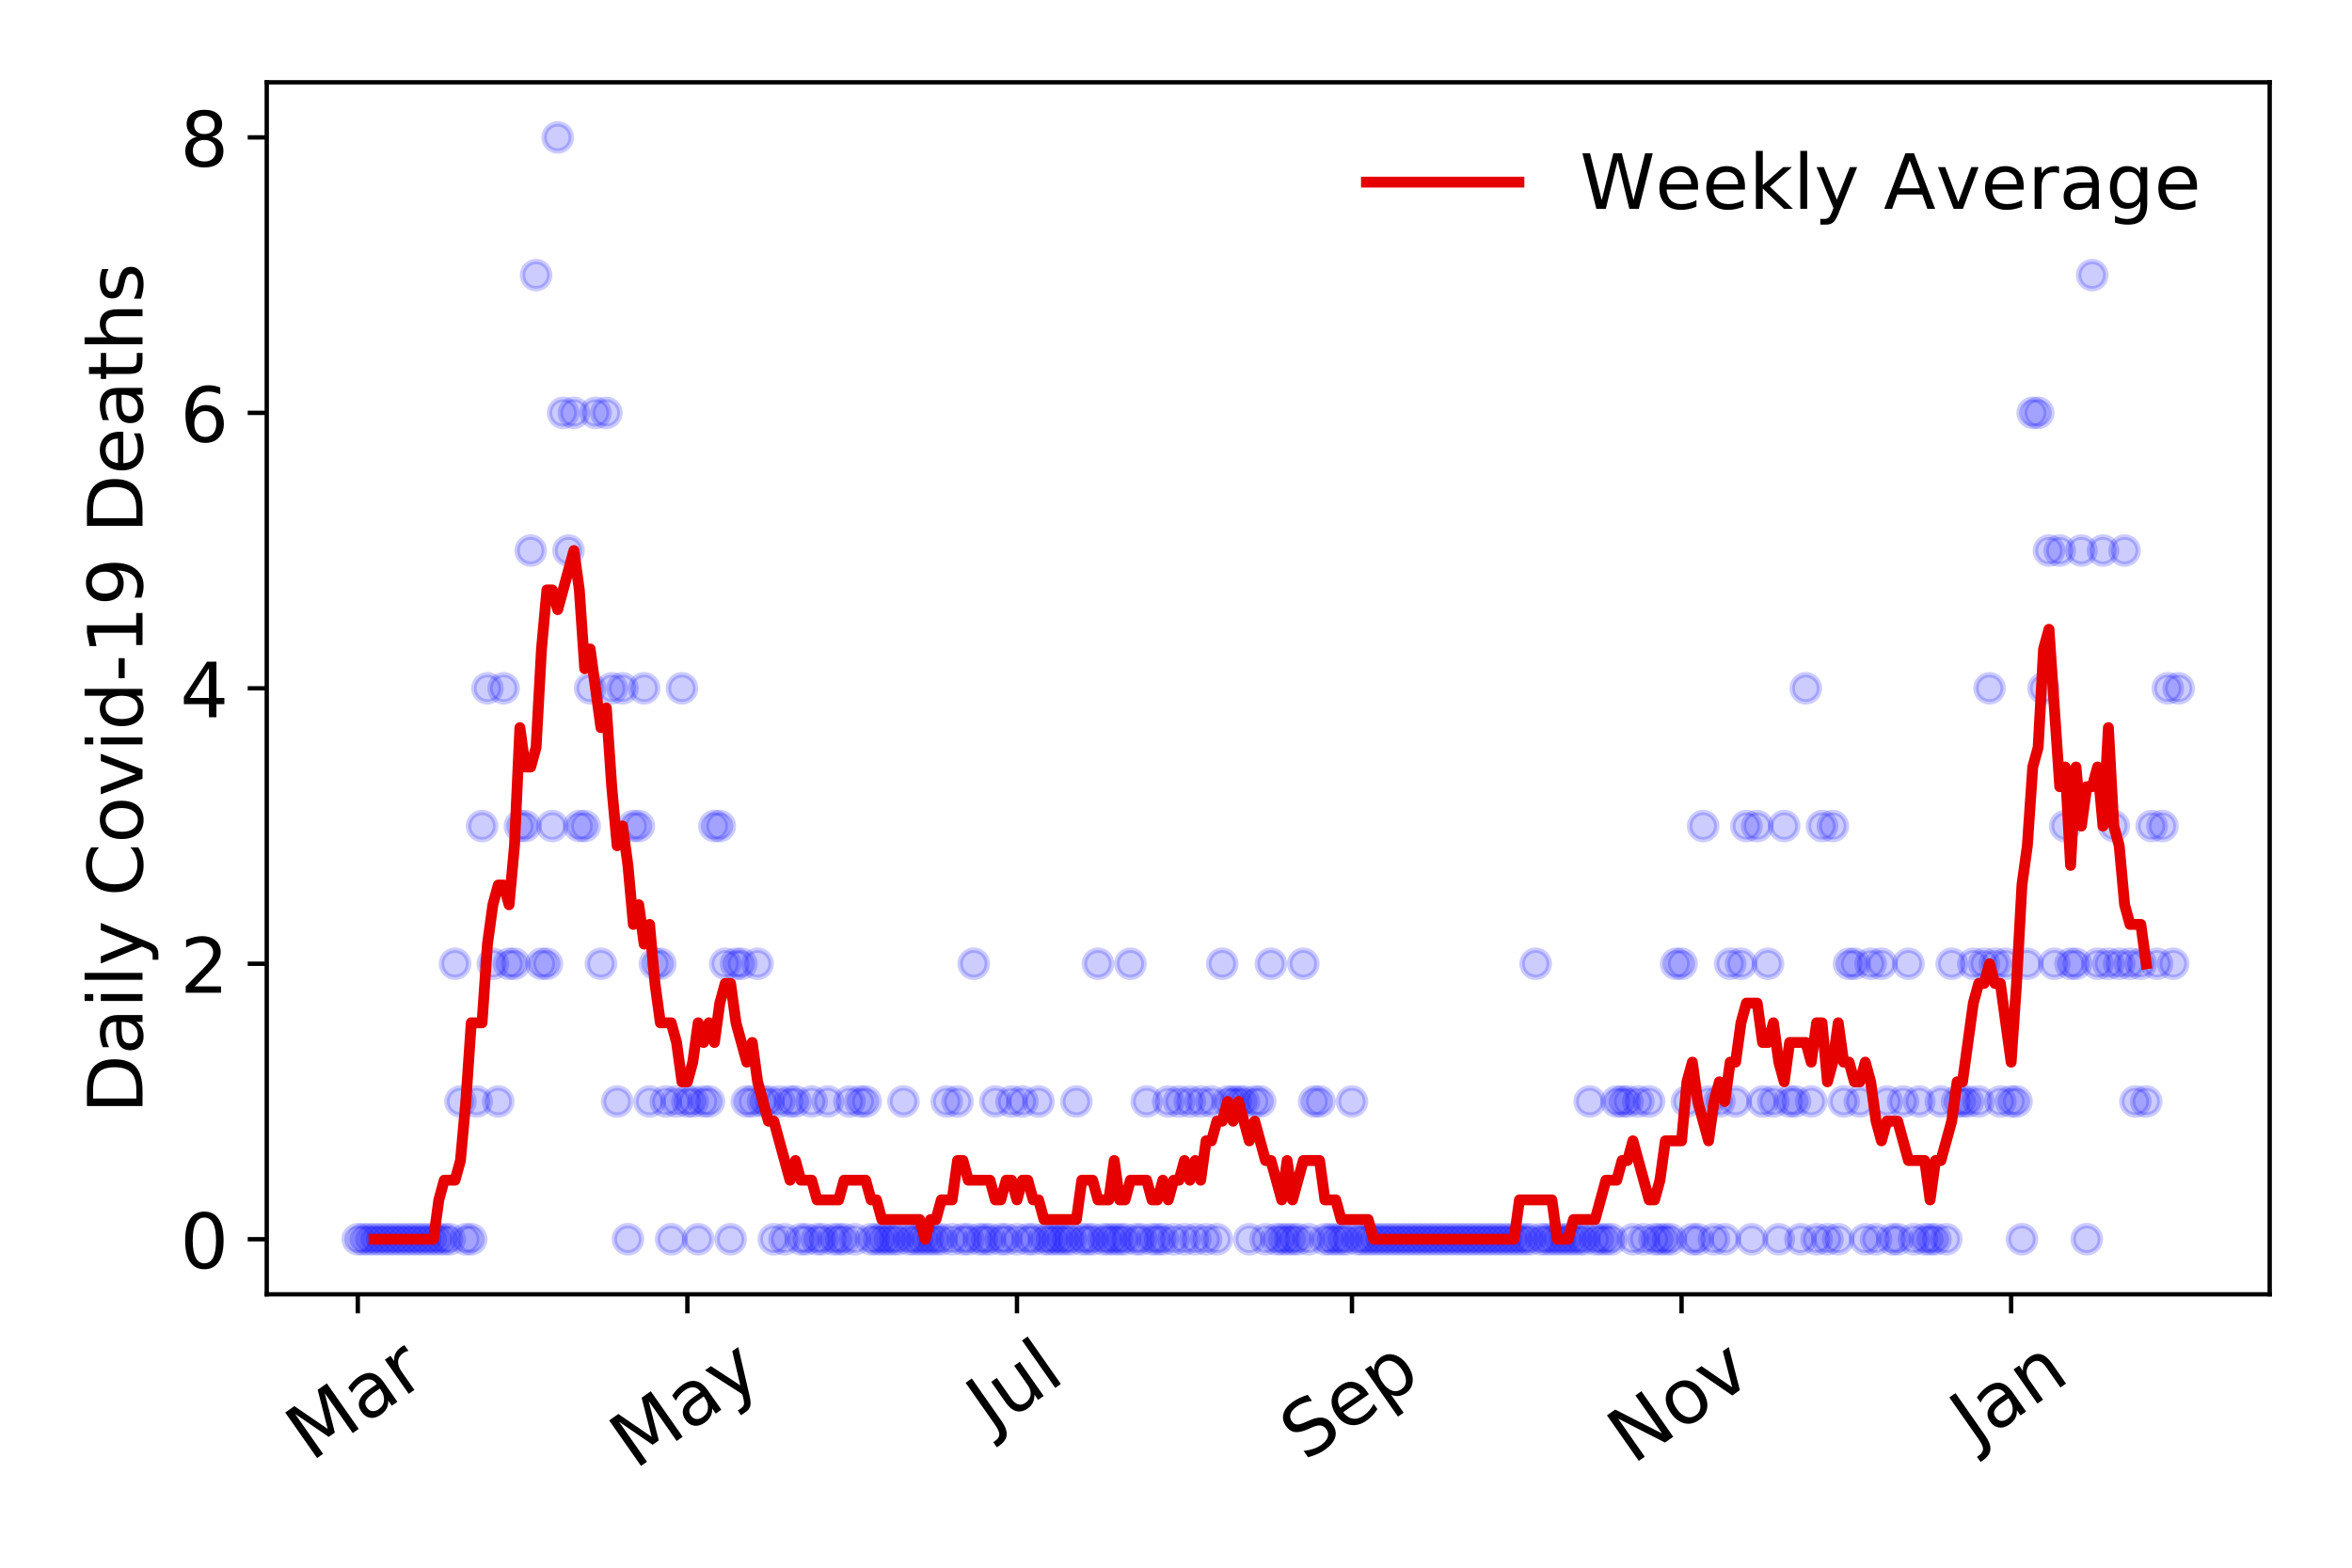 <?xml version="1.0" encoding="utf-8" standalone="no"?>
<!DOCTYPE svg PUBLIC "-//W3C//DTD SVG 1.1//EN"
  "http://www.w3.org/Graphics/SVG/1.1/DTD/svg11.dtd">
<!-- Created with matplotlib (https://matplotlib.org/) -->
<svg height="288pt" version="1.1" viewBox="0 0 432 288" width="432pt" xmlns="http://www.w3.org/2000/svg" xmlns:xlink="http://www.w3.org/1999/xlink">
 <defs>
  <style type="text/css">
*{stroke-linecap:butt;stroke-linejoin:round;}
  </style>
 </defs>
 <g id="figure_1">
  <g id="patch_1">
   <path d="M 0 288 
L 432 288 
L 432 0 
L 0 0 
z
" style="fill:#ffffff;"/>
  </g>
  <g id="axes_1">
   <g id="patch_2">
    <path d="M 48.995 237.778 
L 416.88 237.778 
L 416.88 15.12 
L 48.995 15.12 
z
" style="fill:#ffffff;"/>
   </g>
   <g id="matplotlib.axis_1">
    <g id="xtick_1">
     <g id="line2d_1">
      <defs>
       <path d="M 0 0 
L 0 3.5 
" id="me2e87af1f5" style="stroke:#000000;stroke-width:0.8;"/>
      </defs>
      <g>
       <use style="stroke:#000000;stroke-width:0.8;" x="65.717" xlink:href="#me2e87af1f5" y="237.778"/>
      </g>
     </g>
     <g id="text_1">
      <!-- Mar -->
      <defs>
       <path d="M 9.812 72.906 
L 24.516 72.906 
L 43.109 23.297 
L 61.812 72.906 
L 76.516 72.906 
L 76.516 0 
L 66.891 0 
L 66.891 64.016 
L 48.094 14.016 
L 38.188 14.016 
L 19.391 64.016 
L 19.391 0 
L 9.812 0 
z
" id="DejaVuSans-77"/>
       <path d="M 34.281 27.484 
Q 23.391 27.484 19.188 25 
Q 14.984 22.516 14.984 16.5 
Q 14.984 11.719 18.141 8.906 
Q 21.297 6.109 26.703 6.109 
Q 34.188 6.109 38.703 11.406 
Q 43.219 16.703 43.219 25.484 
L 43.219 27.484 
z
M 52.203 31.203 
L 52.203 0 
L 43.219 0 
L 43.219 8.297 
Q 40.141 3.328 35.547 0.953 
Q 30.953 -1.422 24.312 -1.422 
Q 15.922 -1.422 10.953 3.297 
Q 6 8.016 6 15.922 
Q 6 25.141 12.172 29.828 
Q 18.359 34.516 30.609 34.516 
L 43.219 34.516 
L 43.219 35.406 
Q 43.219 41.609 39.141 45 
Q 35.062 48.391 27.688 48.391 
Q 23 48.391 18.547 47.266 
Q 14.109 46.141 10.016 43.891 
L 10.016 52.203 
Q 14.938 54.109 19.578 55.047 
Q 24.219 56 28.609 56 
Q 40.484 56 46.344 49.844 
Q 52.203 43.703 52.203 31.203 
z
" id="DejaVuSans-97"/>
       <path d="M 41.109 46.297 
Q 39.594 47.172 37.812 47.578 
Q 36.031 48 33.891 48 
Q 26.266 48 22.188 43.047 
Q 18.109 38.094 18.109 28.812 
L 18.109 0 
L 9.078 0 
L 9.078 54.688 
L 18.109 54.688 
L 18.109 46.188 
Q 20.953 51.172 25.484 53.578 
Q 30.031 56 36.531 56 
Q 37.453 56 38.578 55.875 
Q 39.703 55.766 41.062 55.516 
z
" id="DejaVuSans-114"/>
      </defs>
      <g transform="translate(57.114 268.643)rotate(-35)scale(0.14 -0.14)">
       <use xlink:href="#DejaVuSans-77"/>
       <use x="86.279" xlink:href="#DejaVuSans-97"/>
       <use x="147.559" xlink:href="#DejaVuSans-114"/>
      </g>
     </g>
    </g>
    <g id="xtick_2">
     <g id="line2d_2">
      <g>
       <use style="stroke:#000000;stroke-width:0.8;" x="126.254" xlink:href="#me2e87af1f5" y="237.778"/>
      </g>
     </g>
     <g id="text_2">
      <!-- May -->
      <defs>
       <path d="M 32.172 -5.078 
Q 28.375 -14.844 24.75 -17.812 
Q 21.141 -20.797 15.094 -20.797 
L 7.906 -20.797 
L 7.906 -13.281 
L 13.188 -13.281 
Q 16.891 -13.281 18.938 -11.516 
Q 21 -9.766 23.484 -3.219 
L 25.094 0.875 
L 2.984 54.688 
L 12.5 54.688 
L 29.594 11.922 
L 46.688 54.688 
L 56.203 54.688 
z
" id="DejaVuSans-121"/>
      </defs>
      <g transform="translate(116.614 270.094)rotate(-35)scale(0.14 -0.14)">
       <use xlink:href="#DejaVuSans-77"/>
       <use x="86.279" xlink:href="#DejaVuSans-97"/>
       <use x="147.559" xlink:href="#DejaVuSans-121"/>
      </g>
     </g>
    </g>
    <g id="xtick_3">
     <g id="line2d_3">
      <g>
       <use style="stroke:#000000;stroke-width:0.8;" x="186.791" xlink:href="#me2e87af1f5" y="237.778"/>
      </g>
     </g>
     <g id="text_3">
      <!-- Jul -->
      <defs>
       <path d="M 9.812 72.906 
L 19.672 72.906 
L 19.672 5.078 
Q 19.672 -8.109 14.672 -14.062 
Q 9.672 -20.016 -1.422 -20.016 
L -5.172 -20.016 
L -5.172 -11.719 
L -2.094 -11.719 
Q 4.438 -11.719 7.125 -8.047 
Q 9.812 -4.391 9.812 5.078 
z
" id="DejaVuSans-74"/>
       <path d="M 8.5 21.578 
L 8.5 54.688 
L 17.484 54.688 
L 17.484 21.922 
Q 17.484 14.156 20.5 10.266 
Q 23.531 6.391 29.594 6.391 
Q 36.859 6.391 41.078 11.031 
Q 45.312 15.672 45.312 23.688 
L 45.312 54.688 
L 54.297 54.688 
L 54.297 0 
L 45.312 0 
L 45.312 8.406 
Q 42.047 3.422 37.719 1 
Q 33.406 -1.422 27.688 -1.422 
Q 18.266 -1.422 13.375 4.438 
Q 8.5 10.297 8.5 21.578 
z
M 31.109 56 
z
" id="DejaVuSans-117"/>
       <path d="M 9.422 75.984 
L 18.406 75.984 
L 18.406 0 
L 9.422 0 
z
" id="DejaVuSans-108"/>
      </defs>
      <g transform="translate(182.088 263.181)rotate(-35)scale(0.14 -0.14)">
       <use xlink:href="#DejaVuSans-74"/>
       <use x="29.492" xlink:href="#DejaVuSans-117"/>
       <use x="92.871" xlink:href="#DejaVuSans-108"/>
      </g>
     </g>
    </g>
    <g id="xtick_4">
     <g id="line2d_4">
      <g>
       <use style="stroke:#000000;stroke-width:0.8;" x="248.32" xlink:href="#me2e87af1f5" y="237.778"/>
      </g>
     </g>
     <g id="text_4">
      <!-- Sep -->
      <defs>
       <path d="M 53.516 70.516 
L 53.516 60.891 
Q 47.906 63.578 42.922 64.891 
Q 37.938 66.219 33.297 66.219 
Q 25.25 66.219 20.875 63.094 
Q 16.5 59.969 16.5 54.203 
Q 16.5 49.359 19.406 46.891 
Q 22.312 44.438 30.422 42.922 
L 36.375 41.703 
Q 47.406 39.594 52.656 34.297 
Q 57.906 29 57.906 20.125 
Q 57.906 9.516 50.797 4.047 
Q 43.703 -1.422 29.984 -1.422 
Q 24.812 -1.422 18.969 -0.25 
Q 13.141 0.922 6.891 3.219 
L 6.891 13.375 
Q 12.891 10.016 18.656 8.297 
Q 24.422 6.594 29.984 6.594 
Q 38.422 6.594 43.016 9.906 
Q 47.609 13.234 47.609 19.391 
Q 47.609 24.75 44.312 27.781 
Q 41.016 30.812 33.5 32.328 
L 27.484 33.5 
Q 16.453 35.688 11.516 40.375 
Q 6.594 45.062 6.594 53.422 
Q 6.594 63.094 13.406 68.656 
Q 20.219 74.219 32.172 74.219 
Q 37.312 74.219 42.625 73.281 
Q 47.953 72.359 53.516 70.516 
z
" id="DejaVuSans-83"/>
       <path d="M 56.203 29.594 
L 56.203 25.203 
L 14.891 25.203 
Q 15.484 15.922 20.484 11.062 
Q 25.484 6.203 34.422 6.203 
Q 39.594 6.203 44.453 7.469 
Q 49.312 8.734 54.109 11.281 
L 54.109 2.781 
Q 49.266 0.734 44.188 -0.344 
Q 39.109 -1.422 33.891 -1.422 
Q 20.797 -1.422 13.156 6.188 
Q 5.516 13.812 5.516 26.812 
Q 5.516 40.234 12.766 48.109 
Q 20.016 56 32.328 56 
Q 43.359 56 49.781 48.891 
Q 56.203 41.797 56.203 29.594 
z
M 47.219 32.234 
Q 47.125 39.594 43.094 43.984 
Q 39.062 48.391 32.422 48.391 
Q 24.906 48.391 20.391 44.141 
Q 15.875 39.891 15.188 32.172 
z
" id="DejaVuSans-101"/>
       <path d="M 18.109 8.203 
L 18.109 -20.797 
L 9.078 -20.797 
L 9.078 54.688 
L 18.109 54.688 
L 18.109 46.391 
Q 20.953 51.266 25.266 53.625 
Q 29.594 56 35.594 56 
Q 45.562 56 51.781 48.094 
Q 58.016 40.188 58.016 27.297 
Q 58.016 14.406 51.781 6.484 
Q 45.562 -1.422 35.594 -1.422 
Q 29.594 -1.422 25.266 0.953 
Q 20.953 3.328 18.109 8.203 
z
M 48.688 27.297 
Q 48.688 37.203 44.609 42.844 
Q 40.531 48.484 33.406 48.484 
Q 26.266 48.484 22.188 42.844 
Q 18.109 37.203 18.109 27.297 
Q 18.109 17.391 22.188 11.75 
Q 26.266 6.109 33.406 6.109 
Q 40.531 6.109 44.609 11.75 
Q 48.688 17.391 48.688 27.297 
z
" id="DejaVuSans-112"/>
      </defs>
      <g transform="translate(239.727 268.629)rotate(-35)scale(0.14 -0.14)">
       <use xlink:href="#DejaVuSans-83"/>
       <use x="63.477" xlink:href="#DejaVuSans-101"/>
       <use x="125" xlink:href="#DejaVuSans-112"/>
      </g>
     </g>
    </g>
    <g id="xtick_5">
     <g id="line2d_5">
      <g>
       <use style="stroke:#000000;stroke-width:0.8;" x="308.857" xlink:href="#me2e87af1f5" y="237.778"/>
      </g>
     </g>
     <g id="text_5">
      <!-- Nov -->
      <defs>
       <path d="M 9.812 72.906 
L 23.094 72.906 
L 55.422 11.922 
L 55.422 72.906 
L 64.984 72.906 
L 64.984 0 
L 51.703 0 
L 19.391 60.984 
L 19.391 0 
L 9.812 0 
z
" id="DejaVuSans-78"/>
       <path d="M 30.609 48.391 
Q 23.391 48.391 19.188 42.75 
Q 14.984 37.109 14.984 27.297 
Q 14.984 17.484 19.156 11.844 
Q 23.344 6.203 30.609 6.203 
Q 37.797 6.203 41.984 11.859 
Q 46.188 17.531 46.188 27.297 
Q 46.188 37.016 41.984 42.703 
Q 37.797 48.391 30.609 48.391 
z
M 30.609 56 
Q 42.328 56 49.016 48.375 
Q 55.719 40.766 55.719 27.297 
Q 55.719 13.875 49.016 6.219 
Q 42.328 -1.422 30.609 -1.422 
Q 18.844 -1.422 12.172 6.219 
Q 5.516 13.875 5.516 27.297 
Q 5.516 40.766 12.172 48.375 
Q 18.844 56 30.609 56 
z
" id="DejaVuSans-111"/>
       <path d="M 2.984 54.688 
L 12.5 54.688 
L 29.594 8.797 
L 46.688 54.688 
L 56.203 54.688 
L 35.688 0 
L 23.484 0 
z
" id="DejaVuSans-118"/>
      </defs>
      <g transform="translate(299.88 269.166)rotate(-35)scale(0.14 -0.14)">
       <use xlink:href="#DejaVuSans-78"/>
       <use x="74.805" xlink:href="#DejaVuSans-111"/>
       <use x="135.986" xlink:href="#DejaVuSans-118"/>
      </g>
     </g>
    </g>
    <g id="xtick_6">
     <g id="line2d_6">
      <g>
       <use style="stroke:#000000;stroke-width:0.8;" x="369.393" xlink:href="#me2e87af1f5" y="237.778"/>
      </g>
     </g>
     <g id="text_6">
      <!-- Jan -->
      <defs>
       <path d="M 54.891 33.016 
L 54.891 0 
L 45.906 0 
L 45.906 32.719 
Q 45.906 40.484 42.875 44.328 
Q 39.844 48.188 33.797 48.188 
Q 26.516 48.188 22.312 43.547 
Q 18.109 38.922 18.109 30.906 
L 18.109 0 
L 9.078 0 
L 9.078 54.688 
L 18.109 54.688 
L 18.109 46.188 
Q 21.344 51.125 25.703 53.562 
Q 30.078 56 35.797 56 
Q 45.219 56 50.047 50.172 
Q 54.891 44.344 54.891 33.016 
z
" id="DejaVuSans-110"/>
      </defs>
      <g transform="translate(362.77 265.871)rotate(-35)scale(0.14 -0.14)">
       <use xlink:href="#DejaVuSans-74"/>
       <use x="29.492" xlink:href="#DejaVuSans-97"/>
       <use x="90.771" xlink:href="#DejaVuSans-110"/>
      </g>
     </g>
    </g>
   </g>
   <g id="matplotlib.axis_2">
    <g id="ytick_1">
     <g id="line2d_7">
      <defs>
       <path d="M 0 0 
L -3.5 0 
" id="m7429e95108" style="stroke:#000000;stroke-width:0.8;"/>
      </defs>
      <g>
       <use style="stroke:#000000;stroke-width:0.8;" x="48.995" xlink:href="#m7429e95108" y="227.657"/>
      </g>
     </g>
     <g id="text_7">
      <!-- 0 -->
      <defs>
       <path d="M 31.781 66.406 
Q 24.172 66.406 20.328 58.906 
Q 16.5 51.422 16.5 36.375 
Q 16.5 21.391 20.328 13.891 
Q 24.172 6.391 31.781 6.391 
Q 39.453 6.391 43.281 13.891 
Q 47.125 21.391 47.125 36.375 
Q 47.125 51.422 43.281 58.906 
Q 39.453 66.406 31.781 66.406 
z
M 31.781 74.219 
Q 44.047 74.219 50.516 64.516 
Q 56.984 54.828 56.984 36.375 
Q 56.984 17.969 50.516 8.266 
Q 44.047 -1.422 31.781 -1.422 
Q 19.531 -1.422 13.062 8.266 
Q 6.594 17.969 6.594 36.375 
Q 6.594 54.828 13.062 64.516 
Q 19.531 74.219 31.781 74.219 
z
" id="DejaVuSans-48"/>
      </defs>
      <g transform="translate(33.087 232.976)scale(0.14 -0.14)">
       <use xlink:href="#DejaVuSans-48"/>
      </g>
     </g>
    </g>
    <g id="ytick_2">
     <g id="line2d_8">
      <g>
       <use style="stroke:#000000;stroke-width:0.8;" x="48.995" xlink:href="#m7429e95108" y="177.053"/>
      </g>
     </g>
     <g id="text_8">
      <!-- 2 -->
      <defs>
       <path d="M 19.188 8.297 
L 53.609 8.297 
L 53.609 0 
L 7.328 0 
L 7.328 8.297 
Q 12.938 14.109 22.625 23.891 
Q 32.328 33.688 34.812 36.531 
Q 39.547 41.844 41.422 45.531 
Q 43.312 49.219 43.312 52.781 
Q 43.312 58.594 39.234 62.25 
Q 35.156 65.922 28.609 65.922 
Q 23.969 65.922 18.812 64.312 
Q 13.672 62.703 7.812 59.422 
L 7.812 69.391 
Q 13.766 71.781 18.938 73 
Q 24.125 74.219 28.422 74.219 
Q 39.75 74.219 46.484 68.547 
Q 53.219 62.891 53.219 53.422 
Q 53.219 48.922 51.531 44.891 
Q 49.859 40.875 45.406 35.406 
Q 44.188 33.984 37.641 27.219 
Q 31.109 20.453 19.188 8.297 
z
" id="DejaVuSans-50"/>
      </defs>
      <g transform="translate(33.087 182.372)scale(0.14 -0.14)">
       <use xlink:href="#DejaVuSans-50"/>
      </g>
     </g>
    </g>
    <g id="ytick_3">
     <g id="line2d_9">
      <g>
       <use style="stroke:#000000;stroke-width:0.8;" x="48.995" xlink:href="#m7429e95108" y="126.449"/>
      </g>
     </g>
     <g id="text_9">
      <!-- 4 -->
      <defs>
       <path d="M 37.797 64.312 
L 12.891 25.391 
L 37.797 25.391 
z
M 35.203 72.906 
L 47.609 72.906 
L 47.609 25.391 
L 58.016 25.391 
L 58.016 17.188 
L 47.609 17.188 
L 47.609 0 
L 37.797 0 
L 37.797 17.188 
L 4.891 17.188 
L 4.891 26.703 
z
" id="DejaVuSans-52"/>
      </defs>
      <g transform="translate(33.087 131.768)scale(0.14 -0.14)">
       <use xlink:href="#DejaVuSans-52"/>
      </g>
     </g>
    </g>
    <g id="ytick_4">
     <g id="line2d_10">
      <g>
       <use style="stroke:#000000;stroke-width:0.8;" x="48.995" xlink:href="#m7429e95108" y="75.845"/>
      </g>
     </g>
     <g id="text_10">
      <!-- 6 -->
      <defs>
       <path d="M 33.016 40.375 
Q 26.375 40.375 22.484 35.828 
Q 18.609 31.297 18.609 23.391 
Q 18.609 15.531 22.484 10.953 
Q 26.375 6.391 33.016 6.391 
Q 39.656 6.391 43.531 10.953 
Q 47.406 15.531 47.406 23.391 
Q 47.406 31.297 43.531 35.828 
Q 39.656 40.375 33.016 40.375 
z
M 52.594 71.297 
L 52.594 62.312 
Q 48.875 64.062 45.094 64.984 
Q 41.312 65.922 37.594 65.922 
Q 27.828 65.922 22.672 59.328 
Q 17.531 52.734 16.797 39.406 
Q 19.672 43.656 24.016 45.922 
Q 28.375 48.188 33.594 48.188 
Q 44.578 48.188 50.953 41.516 
Q 57.328 34.859 57.328 23.391 
Q 57.328 12.156 50.688 5.359 
Q 44.047 -1.422 33.016 -1.422 
Q 20.359 -1.422 13.672 8.266 
Q 6.984 17.969 6.984 36.375 
Q 6.984 53.656 15.188 63.938 
Q 23.391 74.219 37.203 74.219 
Q 40.922 74.219 44.703 73.484 
Q 48.484 72.75 52.594 71.297 
z
" id="DejaVuSans-54"/>
      </defs>
      <g transform="translate(33.087 81.164)scale(0.14 -0.14)">
       <use xlink:href="#DejaVuSans-54"/>
      </g>
     </g>
    </g>
    <g id="ytick_5">
     <g id="line2d_11">
      <g>
       <use style="stroke:#000000;stroke-width:0.8;" x="48.995" xlink:href="#m7429e95108" y="25.241"/>
      </g>
     </g>
     <g id="text_11">
      <!-- 8 -->
      <defs>
       <path d="M 31.781 34.625 
Q 24.75 34.625 20.719 30.859 
Q 16.703 27.094 16.703 20.516 
Q 16.703 13.922 20.719 10.156 
Q 24.75 6.391 31.781 6.391 
Q 38.812 6.391 42.859 10.172 
Q 46.922 13.969 46.922 20.516 
Q 46.922 27.094 42.891 30.859 
Q 38.875 34.625 31.781 34.625 
z
M 21.922 38.812 
Q 15.578 40.375 12.031 44.719 
Q 8.5 49.078 8.5 55.328 
Q 8.5 64.062 14.719 69.141 
Q 20.953 74.219 31.781 74.219 
Q 42.672 74.219 48.875 69.141 
Q 55.078 64.062 55.078 55.328 
Q 55.078 49.078 51.531 44.719 
Q 48 40.375 41.703 38.812 
Q 48.828 37.156 52.797 32.312 
Q 56.781 27.484 56.781 20.516 
Q 56.781 9.906 50.312 4.234 
Q 43.844 -1.422 31.781 -1.422 
Q 19.734 -1.422 13.25 4.234 
Q 6.781 9.906 6.781 20.516 
Q 6.781 27.484 10.781 32.312 
Q 14.797 37.156 21.922 38.812 
z
M 18.312 54.391 
Q 18.312 48.734 21.844 45.562 
Q 25.391 42.391 31.781 42.391 
Q 38.141 42.391 41.719 45.562 
Q 45.312 48.734 45.312 54.391 
Q 45.312 60.062 41.719 63.234 
Q 38.141 66.406 31.781 66.406 
Q 25.391 66.406 21.844 63.234 
Q 18.312 60.062 18.312 54.391 
z
" id="DejaVuSans-56"/>
      </defs>
      <g transform="translate(33.087 30.56)scale(0.14 -0.14)">
       <use xlink:href="#DejaVuSans-56"/>
      </g>
     </g>
    </g>
    <g id="text_12">
     <!-- Daily Covid-19 Deaths -->
     <defs>
      <path d="M 19.672 64.797 
L 19.672 8.109 
L 31.594 8.109 
Q 46.688 8.109 53.688 14.938 
Q 60.688 21.781 60.688 36.531 
Q 60.688 51.172 53.688 57.984 
Q 46.688 64.797 31.594 64.797 
z
M 9.812 72.906 
L 30.078 72.906 
Q 51.266 72.906 61.172 64.094 
Q 71.094 55.281 71.094 36.531 
Q 71.094 17.672 61.125 8.828 
Q 51.172 0 30.078 0 
L 9.812 0 
z
" id="DejaVuSans-68"/>
      <path d="M 9.422 54.688 
L 18.406 54.688 
L 18.406 0 
L 9.422 0 
z
M 9.422 75.984 
L 18.406 75.984 
L 18.406 64.594 
L 9.422 64.594 
z
" id="DejaVuSans-105"/>
      <path id="DejaVuSans-32"/>
      <path d="M 64.406 67.281 
L 64.406 56.891 
Q 59.422 61.531 53.781 63.812 
Q 48.141 66.109 41.797 66.109 
Q 29.297 66.109 22.656 58.469 
Q 16.016 50.828 16.016 36.375 
Q 16.016 21.969 22.656 14.328 
Q 29.297 6.688 41.797 6.688 
Q 48.141 6.688 53.781 8.984 
Q 59.422 11.281 64.406 15.922 
L 64.406 5.609 
Q 59.234 2.094 53.438 0.328 
Q 47.656 -1.422 41.219 -1.422 
Q 24.656 -1.422 15.125 8.703 
Q 5.609 18.844 5.609 36.375 
Q 5.609 53.953 15.125 64.078 
Q 24.656 74.219 41.219 74.219 
Q 47.75 74.219 53.531 72.484 
Q 59.328 70.75 64.406 67.281 
z
" id="DejaVuSans-67"/>
      <path d="M 45.406 46.391 
L 45.406 75.984 
L 54.391 75.984 
L 54.391 0 
L 45.406 0 
L 45.406 8.203 
Q 42.578 3.328 38.25 0.953 
Q 33.938 -1.422 27.875 -1.422 
Q 17.969 -1.422 11.734 6.484 
Q 5.516 14.406 5.516 27.297 
Q 5.516 40.188 11.734 48.094 
Q 17.969 56 27.875 56 
Q 33.938 56 38.25 53.625 
Q 42.578 51.266 45.406 46.391 
z
M 14.797 27.297 
Q 14.797 17.391 18.875 11.75 
Q 22.953 6.109 30.078 6.109 
Q 37.203 6.109 41.297 11.75 
Q 45.406 17.391 45.406 27.297 
Q 45.406 37.203 41.297 42.844 
Q 37.203 48.484 30.078 48.484 
Q 22.953 48.484 18.875 42.844 
Q 14.797 37.203 14.797 27.297 
z
" id="DejaVuSans-100"/>
      <path d="M 4.891 31.391 
L 31.203 31.391 
L 31.203 23.391 
L 4.891 23.391 
z
" id="DejaVuSans-45"/>
      <path d="M 12.406 8.297 
L 28.516 8.297 
L 28.516 63.922 
L 10.984 60.406 
L 10.984 69.391 
L 28.422 72.906 
L 38.281 72.906 
L 38.281 8.297 
L 54.391 8.297 
L 54.391 0 
L 12.406 0 
z
" id="DejaVuSans-49"/>
      <path d="M 10.984 1.516 
L 10.984 10.5 
Q 14.703 8.734 18.5 7.812 
Q 22.312 6.891 25.984 6.891 
Q 35.75 6.891 40.891 13.453 
Q 46.047 20.016 46.781 33.406 
Q 43.953 29.203 39.594 26.953 
Q 35.25 24.703 29.984 24.703 
Q 19.047 24.703 12.672 31.312 
Q 6.297 37.938 6.297 49.422 
Q 6.297 60.641 12.938 67.422 
Q 19.578 74.219 30.609 74.219 
Q 43.266 74.219 49.922 64.516 
Q 56.594 54.828 56.594 36.375 
Q 56.594 19.141 48.406 8.859 
Q 40.234 -1.422 26.422 -1.422 
Q 22.703 -1.422 18.891 -0.688 
Q 15.094 0.047 10.984 1.516 
z
M 30.609 32.422 
Q 37.25 32.422 41.125 36.953 
Q 45.016 41.5 45.016 49.422 
Q 45.016 57.281 41.125 61.844 
Q 37.25 66.406 30.609 66.406 
Q 23.969 66.406 20.094 61.844 
Q 16.219 57.281 16.219 49.422 
Q 16.219 41.5 20.094 36.953 
Q 23.969 32.422 30.609 32.422 
z
" id="DejaVuSans-57"/>
      <path d="M 18.312 70.219 
L 18.312 54.688 
L 36.812 54.688 
L 36.812 47.703 
L 18.312 47.703 
L 18.312 18.016 
Q 18.312 11.328 20.141 9.422 
Q 21.969 7.516 27.594 7.516 
L 36.812 7.516 
L 36.812 0 
L 27.594 0 
Q 17.188 0 13.234 3.875 
Q 9.281 7.766 9.281 18.016 
L 9.281 47.703 
L 2.688 47.703 
L 2.688 54.688 
L 9.281 54.688 
L 9.281 70.219 
z
" id="DejaVuSans-116"/>
      <path d="M 54.891 33.016 
L 54.891 0 
L 45.906 0 
L 45.906 32.719 
Q 45.906 40.484 42.875 44.328 
Q 39.844 48.188 33.797 48.188 
Q 26.516 48.188 22.312 43.547 
Q 18.109 38.922 18.109 30.906 
L 18.109 0 
L 9.078 0 
L 9.078 75.984 
L 18.109 75.984 
L 18.109 46.188 
Q 21.344 51.125 25.703 53.562 
Q 30.078 56 35.797 56 
Q 45.219 56 50.047 50.172 
Q 54.891 44.344 54.891 33.016 
z
" id="DejaVuSans-104"/>
      <path d="M 44.281 53.078 
L 44.281 44.578 
Q 40.484 46.531 36.375 47.5 
Q 32.281 48.484 27.875 48.484 
Q 21.188 48.484 17.844 46.438 
Q 14.5 44.391 14.5 40.281 
Q 14.5 37.156 16.891 35.375 
Q 19.281 33.594 26.516 31.984 
L 29.594 31.297 
Q 39.156 29.25 43.188 25.516 
Q 47.219 21.781 47.219 15.094 
Q 47.219 7.469 41.188 3.016 
Q 35.156 -1.422 24.609 -1.422 
Q 20.219 -1.422 15.453 -0.562 
Q 10.688 0.297 5.422 2 
L 5.422 11.281 
Q 10.406 8.688 15.234 7.391 
Q 20.062 6.109 24.812 6.109 
Q 31.156 6.109 34.562 8.281 
Q 37.984 10.453 37.984 14.406 
Q 37.984 18.062 35.516 20.016 
Q 33.062 21.969 24.703 23.781 
L 21.578 24.516 
Q 13.234 26.266 9.516 29.906 
Q 5.812 33.547 5.812 39.891 
Q 5.812 47.609 11.281 51.797 
Q 16.75 56 26.812 56 
Q 31.781 56 36.172 55.266 
Q 40.578 54.547 44.281 53.078 
z
" id="DejaVuSans-115"/>
     </defs>
     <g transform="translate(26.176 204.56)rotate(-90)scale(0.14 -0.14)">
      <use xlink:href="#DejaVuSans-68"/>
      <use x="77.002" xlink:href="#DejaVuSans-97"/>
      <use x="138.281" xlink:href="#DejaVuSans-105"/>
      <use x="166.064" xlink:href="#DejaVuSans-108"/>
      <use x="193.848" xlink:href="#DejaVuSans-121"/>
      <use x="253.027" xlink:href="#DejaVuSans-32"/>
      <use x="284.814" xlink:href="#DejaVuSans-67"/>
      <use x="354.639" xlink:href="#DejaVuSans-111"/>
      <use x="415.82" xlink:href="#DejaVuSans-118"/>
      <use x="475" xlink:href="#DejaVuSans-105"/>
      <use x="502.783" xlink:href="#DejaVuSans-100"/>
      <use x="566.26" xlink:href="#DejaVuSans-45"/>
      <use x="602.344" xlink:href="#DejaVuSans-49"/>
      <use x="665.967" xlink:href="#DejaVuSans-57"/>
      <use x="729.59" xlink:href="#DejaVuSans-32"/>
      <use x="761.377" xlink:href="#DejaVuSans-68"/>
      <use x="838.379" xlink:href="#DejaVuSans-101"/>
      <use x="899.902" xlink:href="#DejaVuSans-97"/>
      <use x="961.182" xlink:href="#DejaVuSans-116"/>
      <use x="1000.391" xlink:href="#DejaVuSans-104"/>
      <use x="1063.77" xlink:href="#DejaVuSans-115"/>
     </g>
    </g>
   </g>
   <g id="line2d_12">
    <defs>
     <path d="M 0 2.5 
C 0.663 2.5 1.299 2.237 1.768 1.768 
C 2.237 1.299 2.5 0.663 2.5 0 
C 2.5 -0.663 2.237 -1.299 1.768 -1.768 
C 1.299 -2.237 0.663 -2.5 0 -2.5 
C -0.663 -2.5 -1.299 -2.237 -1.768 -1.768 
C -2.237 -1.299 -2.5 -0.663 -2.5 0 
C -2.5 0.663 -2.237 1.299 -1.768 1.768 
C -1.299 2.237 -0.663 2.5 0 2.5 
z
" id="mb0fa7a9301" style="stroke:#0000ff;stroke-opacity:0.2;"/>
    </defs>
    <g clip-path="url(#pa54ab70efc)">
     <use style="fill:#0000ff;fill-opacity:0.2;stroke:#0000ff;stroke-opacity:0.2;" x="65.717" xlink:href="#mb0fa7a9301" y="227.657"/>
     <use style="fill:#0000ff;fill-opacity:0.2;stroke:#0000ff;stroke-opacity:0.2;" x="66.709" xlink:href="#mb0fa7a9301" y="227.657"/>
     <use style="fill:#0000ff;fill-opacity:0.2;stroke:#0000ff;stroke-opacity:0.2;" x="67.702" xlink:href="#mb0fa7a9301" y="227.657"/>
     <use style="fill:#0000ff;fill-opacity:0.2;stroke:#0000ff;stroke-opacity:0.2;" x="68.694" xlink:href="#mb0fa7a9301" y="227.657"/>
     <use style="fill:#0000ff;fill-opacity:0.2;stroke:#0000ff;stroke-opacity:0.2;" x="69.687" xlink:href="#mb0fa7a9301" y="227.657"/>
     <use style="fill:#0000ff;fill-opacity:0.2;stroke:#0000ff;stroke-opacity:0.2;" x="70.679" xlink:href="#mb0fa7a9301" y="227.657"/>
     <use style="fill:#0000ff;fill-opacity:0.2;stroke:#0000ff;stroke-opacity:0.2;" x="71.671" xlink:href="#mb0fa7a9301" y="227.657"/>
     <use style="fill:#0000ff;fill-opacity:0.2;stroke:#0000ff;stroke-opacity:0.2;" x="72.664" xlink:href="#mb0fa7a9301" y="227.657"/>
     <use style="fill:#0000ff;fill-opacity:0.2;stroke:#0000ff;stroke-opacity:0.2;" x="73.656" xlink:href="#mb0fa7a9301" y="227.657"/>
     <use style="fill:#0000ff;fill-opacity:0.2;stroke:#0000ff;stroke-opacity:0.2;" x="74.649" xlink:href="#mb0fa7a9301" y="227.657"/>
     <use style="fill:#0000ff;fill-opacity:0.2;stroke:#0000ff;stroke-opacity:0.2;" x="75.641" xlink:href="#mb0fa7a9301" y="227.657"/>
     <use style="fill:#0000ff;fill-opacity:0.2;stroke:#0000ff;stroke-opacity:0.2;" x="76.634" xlink:href="#mb0fa7a9301" y="227.657"/>
     <use style="fill:#0000ff;fill-opacity:0.2;stroke:#0000ff;stroke-opacity:0.2;" x="77.626" xlink:href="#mb0fa7a9301" y="227.657"/>
     <use style="fill:#0000ff;fill-opacity:0.2;stroke:#0000ff;stroke-opacity:0.2;" x="78.618" xlink:href="#mb0fa7a9301" y="227.657"/>
     <use style="fill:#0000ff;fill-opacity:0.2;stroke:#0000ff;stroke-opacity:0.2;" x="79.611" xlink:href="#mb0fa7a9301" y="227.657"/>
     <use style="fill:#0000ff;fill-opacity:0.2;stroke:#0000ff;stroke-opacity:0.2;" x="80.603" xlink:href="#mb0fa7a9301" y="227.657"/>
     <use style="fill:#0000ff;fill-opacity:0.2;stroke:#0000ff;stroke-opacity:0.2;" x="81.596" xlink:href="#mb0fa7a9301" y="227.657"/>
     <use style="fill:#0000ff;fill-opacity:0.2;stroke:#0000ff;stroke-opacity:0.2;" x="82.588" xlink:href="#mb0fa7a9301" y="227.657"/>
     <use style="fill:#0000ff;fill-opacity:0.2;stroke:#0000ff;stroke-opacity:0.2;" x="83.58" xlink:href="#mb0fa7a9301" y="177.053"/>
     <use style="fill:#0000ff;fill-opacity:0.2;stroke:#0000ff;stroke-opacity:0.2;" x="84.573" xlink:href="#mb0fa7a9301" y="202.355"/>
     <use style="fill:#0000ff;fill-opacity:0.2;stroke:#0000ff;stroke-opacity:0.2;" x="85.565" xlink:href="#mb0fa7a9301" y="227.657"/>
     <use style="fill:#0000ff;fill-opacity:0.2;stroke:#0000ff;stroke-opacity:0.2;" x="86.558" xlink:href="#mb0fa7a9301" y="227.657"/>
     <use style="fill:#0000ff;fill-opacity:0.2;stroke:#0000ff;stroke-opacity:0.2;" x="87.55" xlink:href="#mb0fa7a9301" y="202.355"/>
     <use style="fill:#0000ff;fill-opacity:0.2;stroke:#0000ff;stroke-opacity:0.2;" x="88.542" xlink:href="#mb0fa7a9301" y="151.751"/>
     <use style="fill:#0000ff;fill-opacity:0.2;stroke:#0000ff;stroke-opacity:0.2;" x="89.535" xlink:href="#mb0fa7a9301" y="126.449"/>
     <use style="fill:#0000ff;fill-opacity:0.2;stroke:#0000ff;stroke-opacity:0.2;" x="90.527" xlink:href="#mb0fa7a9301" y="177.053"/>
     <use style="fill:#0000ff;fill-opacity:0.2;stroke:#0000ff;stroke-opacity:0.2;" x="91.52" xlink:href="#mb0fa7a9301" y="202.355"/>
     <use style="fill:#0000ff;fill-opacity:0.2;stroke:#0000ff;stroke-opacity:0.2;" x="92.512" xlink:href="#mb0fa7a9301" y="126.449"/>
     <use style="fill:#0000ff;fill-opacity:0.2;stroke:#0000ff;stroke-opacity:0.2;" x="93.504" xlink:href="#mb0fa7a9301" y="177.053"/>
     <use style="fill:#0000ff;fill-opacity:0.2;stroke:#0000ff;stroke-opacity:0.2;" x="94.497" xlink:href="#mb0fa7a9301" y="177.053"/>
     <use style="fill:#0000ff;fill-opacity:0.2;stroke:#0000ff;stroke-opacity:0.2;" x="95.489" xlink:href="#mb0fa7a9301" y="151.751"/>
     <use style="fill:#0000ff;fill-opacity:0.2;stroke:#0000ff;stroke-opacity:0.2;" x="96.482" xlink:href="#mb0fa7a9301" y="151.751"/>
     <use style="fill:#0000ff;fill-opacity:0.2;stroke:#0000ff;stroke-opacity:0.2;" x="97.474" xlink:href="#mb0fa7a9301" y="101.147"/>
     <use style="fill:#0000ff;fill-opacity:0.2;stroke:#0000ff;stroke-opacity:0.2;" x="98.466" xlink:href="#mb0fa7a9301" y="50.543"/>
     <use style="fill:#0000ff;fill-opacity:0.2;stroke:#0000ff;stroke-opacity:0.2;" x="99.459" xlink:href="#mb0fa7a9301" y="177.053"/>
     <use style="fill:#0000ff;fill-opacity:0.2;stroke:#0000ff;stroke-opacity:0.2;" x="100.451" xlink:href="#mb0fa7a9301" y="177.053"/>
     <use style="fill:#0000ff;fill-opacity:0.2;stroke:#0000ff;stroke-opacity:0.2;" x="101.444" xlink:href="#mb0fa7a9301" y="151.751"/>
     <use style="fill:#0000ff;fill-opacity:0.2;stroke:#0000ff;stroke-opacity:0.2;" x="102.436" xlink:href="#mb0fa7a9301" y="25.241"/>
     <use style="fill:#0000ff;fill-opacity:0.2;stroke:#0000ff;stroke-opacity:0.2;" x="103.428" xlink:href="#mb0fa7a9301" y="75.845"/>
     <use style="fill:#0000ff;fill-opacity:0.2;stroke:#0000ff;stroke-opacity:0.2;" x="104.421" xlink:href="#mb0fa7a9301" y="101.147"/>
     <use style="fill:#0000ff;fill-opacity:0.2;stroke:#0000ff;stroke-opacity:0.2;" x="105.413" xlink:href="#mb0fa7a9301" y="75.845"/>
     <use style="fill:#0000ff;fill-opacity:0.2;stroke:#0000ff;stroke-opacity:0.2;" x="106.406" xlink:href="#mb0fa7a9301" y="151.751"/>
     <use style="fill:#0000ff;fill-opacity:0.2;stroke:#0000ff;stroke-opacity:0.2;" x="107.398" xlink:href="#mb0fa7a9301" y="151.751"/>
     <use style="fill:#0000ff;fill-opacity:0.2;stroke:#0000ff;stroke-opacity:0.2;" x="108.391" xlink:href="#mb0fa7a9301" y="126.449"/>
     <use style="fill:#0000ff;fill-opacity:0.2;stroke:#0000ff;stroke-opacity:0.2;" x="109.383" xlink:href="#mb0fa7a9301" y="75.845"/>
     <use style="fill:#0000ff;fill-opacity:0.2;stroke:#0000ff;stroke-opacity:0.2;" x="110.375" xlink:href="#mb0fa7a9301" y="177.053"/>
     <use style="fill:#0000ff;fill-opacity:0.2;stroke:#0000ff;stroke-opacity:0.2;" x="111.368" xlink:href="#mb0fa7a9301" y="75.845"/>
     <use style="fill:#0000ff;fill-opacity:0.2;stroke:#0000ff;stroke-opacity:0.2;" x="112.36" xlink:href="#mb0fa7a9301" y="126.449"/>
     <use style="fill:#0000ff;fill-opacity:0.2;stroke:#0000ff;stroke-opacity:0.2;" x="113.353" xlink:href="#mb0fa7a9301" y="202.355"/>
     <use style="fill:#0000ff;fill-opacity:0.2;stroke:#0000ff;stroke-opacity:0.2;" x="114.345" xlink:href="#mb0fa7a9301" y="126.449"/>
     <use style="fill:#0000ff;fill-opacity:0.2;stroke:#0000ff;stroke-opacity:0.2;" x="115.337" xlink:href="#mb0fa7a9301" y="227.657"/>
     <use style="fill:#0000ff;fill-opacity:0.2;stroke:#0000ff;stroke-opacity:0.2;" x="116.33" xlink:href="#mb0fa7a9301" y="151.751"/>
     <use style="fill:#0000ff;fill-opacity:0.2;stroke:#0000ff;stroke-opacity:0.2;" x="117.322" xlink:href="#mb0fa7a9301" y="151.751"/>
     <use style="fill:#0000ff;fill-opacity:0.2;stroke:#0000ff;stroke-opacity:0.2;" x="118.315" xlink:href="#mb0fa7a9301" y="126.449"/>
     <use style="fill:#0000ff;fill-opacity:0.2;stroke:#0000ff;stroke-opacity:0.2;" x="119.307" xlink:href="#mb0fa7a9301" y="202.355"/>
     <use style="fill:#0000ff;fill-opacity:0.2;stroke:#0000ff;stroke-opacity:0.2;" x="120.299" xlink:href="#mb0fa7a9301" y="177.053"/>
     <use style="fill:#0000ff;fill-opacity:0.2;stroke:#0000ff;stroke-opacity:0.2;" x="121.292" xlink:href="#mb0fa7a9301" y="177.053"/>
     <use style="fill:#0000ff;fill-opacity:0.2;stroke:#0000ff;stroke-opacity:0.2;" x="122.284" xlink:href="#mb0fa7a9301" y="202.355"/>
     <use style="fill:#0000ff;fill-opacity:0.2;stroke:#0000ff;stroke-opacity:0.2;" x="123.277" xlink:href="#mb0fa7a9301" y="227.657"/>
     <use style="fill:#0000ff;fill-opacity:0.2;stroke:#0000ff;stroke-opacity:0.2;" x="124.269" xlink:href="#mb0fa7a9301" y="202.355"/>
     <use style="fill:#0000ff;fill-opacity:0.2;stroke:#0000ff;stroke-opacity:0.2;" x="125.261" xlink:href="#mb0fa7a9301" y="126.449"/>
     <use style="fill:#0000ff;fill-opacity:0.2;stroke:#0000ff;stroke-opacity:0.2;" x="126.254" xlink:href="#mb0fa7a9301" y="202.355"/>
     <use style="fill:#0000ff;fill-opacity:0.2;stroke:#0000ff;stroke-opacity:0.2;" x="127.246" xlink:href="#mb0fa7a9301" y="202.355"/>
     <use style="fill:#0000ff;fill-opacity:0.2;stroke:#0000ff;stroke-opacity:0.2;" x="128.239" xlink:href="#mb0fa7a9301" y="227.657"/>
     <use style="fill:#0000ff;fill-opacity:0.2;stroke:#0000ff;stroke-opacity:0.2;" x="129.231" xlink:href="#mb0fa7a9301" y="202.355"/>
     <use style="fill:#0000ff;fill-opacity:0.2;stroke:#0000ff;stroke-opacity:0.2;" x="130.223" xlink:href="#mb0fa7a9301" y="202.355"/>
     <use style="fill:#0000ff;fill-opacity:0.2;stroke:#0000ff;stroke-opacity:0.2;" x="131.216" xlink:href="#mb0fa7a9301" y="151.751"/>
     <use style="fill:#0000ff;fill-opacity:0.2;stroke:#0000ff;stroke-opacity:0.2;" x="132.208" xlink:href="#mb0fa7a9301" y="151.751"/>
     <use style="fill:#0000ff;fill-opacity:0.2;stroke:#0000ff;stroke-opacity:0.2;" x="133.201" xlink:href="#mb0fa7a9301" y="177.053"/>
     <use style="fill:#0000ff;fill-opacity:0.2;stroke:#0000ff;stroke-opacity:0.2;" x="134.193" xlink:href="#mb0fa7a9301" y="227.657"/>
     <use style="fill:#0000ff;fill-opacity:0.2;stroke:#0000ff;stroke-opacity:0.2;" x="135.185" xlink:href="#mb0fa7a9301" y="177.053"/>
     <use style="fill:#0000ff;fill-opacity:0.2;stroke:#0000ff;stroke-opacity:0.2;" x="136.178" xlink:href="#mb0fa7a9301" y="177.053"/>
     <use style="fill:#0000ff;fill-opacity:0.2;stroke:#0000ff;stroke-opacity:0.2;" x="137.17" xlink:href="#mb0fa7a9301" y="202.355"/>
     <use style="fill:#0000ff;fill-opacity:0.2;stroke:#0000ff;stroke-opacity:0.2;" x="138.163" xlink:href="#mb0fa7a9301" y="202.355"/>
     <use style="fill:#0000ff;fill-opacity:0.2;stroke:#0000ff;stroke-opacity:0.2;" x="139.155" xlink:href="#mb0fa7a9301" y="177.053"/>
     <use style="fill:#0000ff;fill-opacity:0.2;stroke:#0000ff;stroke-opacity:0.2;" x="140.148" xlink:href="#mb0fa7a9301" y="202.355"/>
     <use style="fill:#0000ff;fill-opacity:0.2;stroke:#0000ff;stroke-opacity:0.2;" x="141.14" xlink:href="#mb0fa7a9301" y="202.355"/>
     <use style="fill:#0000ff;fill-opacity:0.2;stroke:#0000ff;stroke-opacity:0.2;" x="142.132" xlink:href="#mb0fa7a9301" y="227.657"/>
     <use style="fill:#0000ff;fill-opacity:0.2;stroke:#0000ff;stroke-opacity:0.2;" x="143.125" xlink:href="#mb0fa7a9301" y="202.355"/>
     <use style="fill:#0000ff;fill-opacity:0.2;stroke:#0000ff;stroke-opacity:0.2;" x="144.117" xlink:href="#mb0fa7a9301" y="227.657"/>
     <use style="fill:#0000ff;fill-opacity:0.2;stroke:#0000ff;stroke-opacity:0.2;" x="145.11" xlink:href="#mb0fa7a9301" y="202.355"/>
     <use style="fill:#0000ff;fill-opacity:0.2;stroke:#0000ff;stroke-opacity:0.2;" x="146.102" xlink:href="#mb0fa7a9301" y="202.355"/>
     <use style="fill:#0000ff;fill-opacity:0.2;stroke:#0000ff;stroke-opacity:0.2;" x="147.094" xlink:href="#mb0fa7a9301" y="227.657"/>
     <use style="fill:#0000ff;fill-opacity:0.2;stroke:#0000ff;stroke-opacity:0.2;" x="148.087" xlink:href="#mb0fa7a9301" y="227.657"/>
     <use style="fill:#0000ff;fill-opacity:0.2;stroke:#0000ff;stroke-opacity:0.2;" x="149.079" xlink:href="#mb0fa7a9301" y="202.355"/>
     <use style="fill:#0000ff;fill-opacity:0.2;stroke:#0000ff;stroke-opacity:0.2;" x="150.072" xlink:href="#mb0fa7a9301" y="227.657"/>
     <use style="fill:#0000ff;fill-opacity:0.2;stroke:#0000ff;stroke-opacity:0.2;" x="151.064" xlink:href="#mb0fa7a9301" y="227.657"/>
     <use style="fill:#0000ff;fill-opacity:0.2;stroke:#0000ff;stroke-opacity:0.2;" x="152.056" xlink:href="#mb0fa7a9301" y="202.355"/>
     <use style="fill:#0000ff;fill-opacity:0.2;stroke:#0000ff;stroke-opacity:0.2;" x="153.049" xlink:href="#mb0fa7a9301" y="227.657"/>
     <use style="fill:#0000ff;fill-opacity:0.2;stroke:#0000ff;stroke-opacity:0.2;" x="154.041" xlink:href="#mb0fa7a9301" y="227.657"/>
     <use style="fill:#0000ff;fill-opacity:0.2;stroke:#0000ff;stroke-opacity:0.2;" x="155.034" xlink:href="#mb0fa7a9301" y="227.657"/>
     <use style="fill:#0000ff;fill-opacity:0.2;stroke:#0000ff;stroke-opacity:0.2;" x="156.026" xlink:href="#mb0fa7a9301" y="202.355"/>
     <use style="fill:#0000ff;fill-opacity:0.2;stroke:#0000ff;stroke-opacity:0.2;" x="157.018" xlink:href="#mb0fa7a9301" y="227.657"/>
     <use style="fill:#0000ff;fill-opacity:0.2;stroke:#0000ff;stroke-opacity:0.2;" x="158.011" xlink:href="#mb0fa7a9301" y="202.355"/>
     <use style="fill:#0000ff;fill-opacity:0.2;stroke:#0000ff;stroke-opacity:0.2;" x="159.003" xlink:href="#mb0fa7a9301" y="202.355"/>
     <use style="fill:#0000ff;fill-opacity:0.2;stroke:#0000ff;stroke-opacity:0.2;" x="159.996" xlink:href="#mb0fa7a9301" y="227.657"/>
     <use style="fill:#0000ff;fill-opacity:0.2;stroke:#0000ff;stroke-opacity:0.2;" x="160.988" xlink:href="#mb0fa7a9301" y="227.657"/>
     <use style="fill:#0000ff;fill-opacity:0.2;stroke:#0000ff;stroke-opacity:0.2;" x="161.98" xlink:href="#mb0fa7a9301" y="227.657"/>
     <use style="fill:#0000ff;fill-opacity:0.2;stroke:#0000ff;stroke-opacity:0.2;" x="162.973" xlink:href="#mb0fa7a9301" y="227.657"/>
     <use style="fill:#0000ff;fill-opacity:0.2;stroke:#0000ff;stroke-opacity:0.2;" x="163.965" xlink:href="#mb0fa7a9301" y="227.657"/>
     <use style="fill:#0000ff;fill-opacity:0.2;stroke:#0000ff;stroke-opacity:0.2;" x="164.958" xlink:href="#mb0fa7a9301" y="227.657"/>
     <use style="fill:#0000ff;fill-opacity:0.2;stroke:#0000ff;stroke-opacity:0.2;" x="165.95" xlink:href="#mb0fa7a9301" y="202.355"/>
     <use style="fill:#0000ff;fill-opacity:0.2;stroke:#0000ff;stroke-opacity:0.2;" x="166.942" xlink:href="#mb0fa7a9301" y="227.657"/>
     <use style="fill:#0000ff;fill-opacity:0.2;stroke:#0000ff;stroke-opacity:0.2;" x="167.935" xlink:href="#mb0fa7a9301" y="227.657"/>
     <use style="fill:#0000ff;fill-opacity:0.2;stroke:#0000ff;stroke-opacity:0.2;" x="168.927" xlink:href="#mb0fa7a9301" y="227.657"/>
     <use style="fill:#0000ff;fill-opacity:0.2;stroke:#0000ff;stroke-opacity:0.2;" x="169.92" xlink:href="#mb0fa7a9301" y="227.657"/>
     <use style="fill:#0000ff;fill-opacity:0.2;stroke:#0000ff;stroke-opacity:0.2;" x="170.912" xlink:href="#mb0fa7a9301" y="227.657"/>
     <use style="fill:#0000ff;fill-opacity:0.2;stroke:#0000ff;stroke-opacity:0.2;" x="171.905" xlink:href="#mb0fa7a9301" y="227.657"/>
     <use style="fill:#0000ff;fill-opacity:0.2;stroke:#0000ff;stroke-opacity:0.2;" x="172.897" xlink:href="#mb0fa7a9301" y="227.657"/>
     <use style="fill:#0000ff;fill-opacity:0.2;stroke:#0000ff;stroke-opacity:0.2;" x="173.889" xlink:href="#mb0fa7a9301" y="202.355"/>
     <use style="fill:#0000ff;fill-opacity:0.2;stroke:#0000ff;stroke-opacity:0.2;" x="174.882" xlink:href="#mb0fa7a9301" y="227.657"/>
     <use style="fill:#0000ff;fill-opacity:0.2;stroke:#0000ff;stroke-opacity:0.2;" x="175.874" xlink:href="#mb0fa7a9301" y="202.355"/>
     <use style="fill:#0000ff;fill-opacity:0.2;stroke:#0000ff;stroke-opacity:0.2;" x="176.867" xlink:href="#mb0fa7a9301" y="227.657"/>
     <use style="fill:#0000ff;fill-opacity:0.2;stroke:#0000ff;stroke-opacity:0.2;" x="177.859" xlink:href="#mb0fa7a9301" y="227.657"/>
     <use style="fill:#0000ff;fill-opacity:0.2;stroke:#0000ff;stroke-opacity:0.2;" x="178.851" xlink:href="#mb0fa7a9301" y="177.053"/>
     <use style="fill:#0000ff;fill-opacity:0.2;stroke:#0000ff;stroke-opacity:0.2;" x="179.844" xlink:href="#mb0fa7a9301" y="227.657"/>
     <use style="fill:#0000ff;fill-opacity:0.2;stroke:#0000ff;stroke-opacity:0.2;" x="180.836" xlink:href="#mb0fa7a9301" y="227.657"/>
     <use style="fill:#0000ff;fill-opacity:0.2;stroke:#0000ff;stroke-opacity:0.2;" x="181.829" xlink:href="#mb0fa7a9301" y="227.657"/>
     <use style="fill:#0000ff;fill-opacity:0.2;stroke:#0000ff;stroke-opacity:0.2;" x="182.821" xlink:href="#mb0fa7a9301" y="202.355"/>
     <use style="fill:#0000ff;fill-opacity:0.2;stroke:#0000ff;stroke-opacity:0.2;" x="183.813" xlink:href="#mb0fa7a9301" y="227.657"/>
     <use style="fill:#0000ff;fill-opacity:0.2;stroke:#0000ff;stroke-opacity:0.2;" x="184.806" xlink:href="#mb0fa7a9301" y="227.657"/>
     <use style="fill:#0000ff;fill-opacity:0.2;stroke:#0000ff;stroke-opacity:0.2;" x="185.798" xlink:href="#mb0fa7a9301" y="202.355"/>
     <use style="fill:#0000ff;fill-opacity:0.2;stroke:#0000ff;stroke-opacity:0.2;" x="186.791" xlink:href="#mb0fa7a9301" y="227.657"/>
     <use style="fill:#0000ff;fill-opacity:0.2;stroke:#0000ff;stroke-opacity:0.2;" x="187.783" xlink:href="#mb0fa7a9301" y="202.355"/>
     <use style="fill:#0000ff;fill-opacity:0.2;stroke:#0000ff;stroke-opacity:0.2;" x="188.775" xlink:href="#mb0fa7a9301" y="227.657"/>
     <use style="fill:#0000ff;fill-opacity:0.2;stroke:#0000ff;stroke-opacity:0.2;" x="189.768" xlink:href="#mb0fa7a9301" y="227.657"/>
     <use style="fill:#0000ff;fill-opacity:0.2;stroke:#0000ff;stroke-opacity:0.2;" x="190.76" xlink:href="#mb0fa7a9301" y="202.355"/>
     <use style="fill:#0000ff;fill-opacity:0.2;stroke:#0000ff;stroke-opacity:0.2;" x="191.753" xlink:href="#mb0fa7a9301" y="227.657"/>
     <use style="fill:#0000ff;fill-opacity:0.2;stroke:#0000ff;stroke-opacity:0.2;" x="192.745" xlink:href="#mb0fa7a9301" y="227.657"/>
     <use style="fill:#0000ff;fill-opacity:0.2;stroke:#0000ff;stroke-opacity:0.2;" x="193.737" xlink:href="#mb0fa7a9301" y="227.657"/>
     <use style="fill:#0000ff;fill-opacity:0.2;stroke:#0000ff;stroke-opacity:0.2;" x="194.73" xlink:href="#mb0fa7a9301" y="227.657"/>
     <use style="fill:#0000ff;fill-opacity:0.2;stroke:#0000ff;stroke-opacity:0.2;" x="195.722" xlink:href="#mb0fa7a9301" y="227.657"/>
     <use style="fill:#0000ff;fill-opacity:0.2;stroke:#0000ff;stroke-opacity:0.2;" x="196.715" xlink:href="#mb0fa7a9301" y="227.657"/>
     <use style="fill:#0000ff;fill-opacity:0.2;stroke:#0000ff;stroke-opacity:0.2;" x="197.707" xlink:href="#mb0fa7a9301" y="202.355"/>
     <use style="fill:#0000ff;fill-opacity:0.2;stroke:#0000ff;stroke-opacity:0.2;" x="198.699" xlink:href="#mb0fa7a9301" y="227.657"/>
     <use style="fill:#0000ff;fill-opacity:0.2;stroke:#0000ff;stroke-opacity:0.2;" x="199.692" xlink:href="#mb0fa7a9301" y="227.657"/>
     <use style="fill:#0000ff;fill-opacity:0.2;stroke:#0000ff;stroke-opacity:0.2;" x="200.684" xlink:href="#mb0fa7a9301" y="227.657"/>
     <use style="fill:#0000ff;fill-opacity:0.2;stroke:#0000ff;stroke-opacity:0.2;" x="201.677" xlink:href="#mb0fa7a9301" y="177.053"/>
     <use style="fill:#0000ff;fill-opacity:0.2;stroke:#0000ff;stroke-opacity:0.2;" x="202.669" xlink:href="#mb0fa7a9301" y="227.657"/>
     <use style="fill:#0000ff;fill-opacity:0.2;stroke:#0000ff;stroke-opacity:0.2;" x="203.662" xlink:href="#mb0fa7a9301" y="227.657"/>
     <use style="fill:#0000ff;fill-opacity:0.2;stroke:#0000ff;stroke-opacity:0.2;" x="204.654" xlink:href="#mb0fa7a9301" y="227.657"/>
     <use style="fill:#0000ff;fill-opacity:0.2;stroke:#0000ff;stroke-opacity:0.2;" x="205.646" xlink:href="#mb0fa7a9301" y="227.657"/>
     <use style="fill:#0000ff;fill-opacity:0.2;stroke:#0000ff;stroke-opacity:0.2;" x="206.639" xlink:href="#mb0fa7a9301" y="227.657"/>
     <use style="fill:#0000ff;fill-opacity:0.2;stroke:#0000ff;stroke-opacity:0.2;" x="207.631" xlink:href="#mb0fa7a9301" y="177.053"/>
     <use style="fill:#0000ff;fill-opacity:0.2;stroke:#0000ff;stroke-opacity:0.2;" x="208.624" xlink:href="#mb0fa7a9301" y="227.657"/>
     <use style="fill:#0000ff;fill-opacity:0.2;stroke:#0000ff;stroke-opacity:0.2;" x="209.616" xlink:href="#mb0fa7a9301" y="227.657"/>
     <use style="fill:#0000ff;fill-opacity:0.2;stroke:#0000ff;stroke-opacity:0.2;" x="210.608" xlink:href="#mb0fa7a9301" y="202.355"/>
     <use style="fill:#0000ff;fill-opacity:0.2;stroke:#0000ff;stroke-opacity:0.2;" x="211.601" xlink:href="#mb0fa7a9301" y="227.657"/>
     <use style="fill:#0000ff;fill-opacity:0.2;stroke:#0000ff;stroke-opacity:0.2;" x="212.593" xlink:href="#mb0fa7a9301" y="227.657"/>
     <use style="fill:#0000ff;fill-opacity:0.2;stroke:#0000ff;stroke-opacity:0.2;" x="213.586" xlink:href="#mb0fa7a9301" y="227.657"/>
     <use style="fill:#0000ff;fill-opacity:0.2;stroke:#0000ff;stroke-opacity:0.2;" x="214.578" xlink:href="#mb0fa7a9301" y="202.355"/>
     <use style="fill:#0000ff;fill-opacity:0.2;stroke:#0000ff;stroke-opacity:0.2;" x="215.57" xlink:href="#mb0fa7a9301" y="227.657"/>
     <use style="fill:#0000ff;fill-opacity:0.2;stroke:#0000ff;stroke-opacity:0.2;" x="216.563" xlink:href="#mb0fa7a9301" y="202.355"/>
     <use style="fill:#0000ff;fill-opacity:0.2;stroke:#0000ff;stroke-opacity:0.2;" x="217.555" xlink:href="#mb0fa7a9301" y="227.657"/>
     <use style="fill:#0000ff;fill-opacity:0.2;stroke:#0000ff;stroke-opacity:0.2;" x="218.548" xlink:href="#mb0fa7a9301" y="202.355"/>
     <use style="fill:#0000ff;fill-opacity:0.2;stroke:#0000ff;stroke-opacity:0.2;" x="219.54" xlink:href="#mb0fa7a9301" y="227.657"/>
     <use style="fill:#0000ff;fill-opacity:0.2;stroke:#0000ff;stroke-opacity:0.2;" x="220.532" xlink:href="#mb0fa7a9301" y="202.355"/>
     <use style="fill:#0000ff;fill-opacity:0.2;stroke:#0000ff;stroke-opacity:0.2;" x="221.525" xlink:href="#mb0fa7a9301" y="227.657"/>
     <use style="fill:#0000ff;fill-opacity:0.2;stroke:#0000ff;stroke-opacity:0.2;" x="222.517" xlink:href="#mb0fa7a9301" y="202.355"/>
     <use style="fill:#0000ff;fill-opacity:0.2;stroke:#0000ff;stroke-opacity:0.2;" x="223.51" xlink:href="#mb0fa7a9301" y="227.657"/>
     <use style="fill:#0000ff;fill-opacity:0.2;stroke:#0000ff;stroke-opacity:0.2;" x="224.502" xlink:href="#mb0fa7a9301" y="177.053"/>
     <use style="fill:#0000ff;fill-opacity:0.2;stroke:#0000ff;stroke-opacity:0.2;" x="225.494" xlink:href="#mb0fa7a9301" y="202.355"/>
     <use style="fill:#0000ff;fill-opacity:0.2;stroke:#0000ff;stroke-opacity:0.2;" x="226.487" xlink:href="#mb0fa7a9301" y="202.355"/>
     <use style="fill:#0000ff;fill-opacity:0.2;stroke:#0000ff;stroke-opacity:0.2;" x="227.479" xlink:href="#mb0fa7a9301" y="202.355"/>
     <use style="fill:#0000ff;fill-opacity:0.2;stroke:#0000ff;stroke-opacity:0.2;" x="228.472" xlink:href="#mb0fa7a9301" y="202.355"/>
     <use style="fill:#0000ff;fill-opacity:0.2;stroke:#0000ff;stroke-opacity:0.2;" x="229.464" xlink:href="#mb0fa7a9301" y="227.657"/>
     <use style="fill:#0000ff;fill-opacity:0.2;stroke:#0000ff;stroke-opacity:0.2;" x="230.456" xlink:href="#mb0fa7a9301" y="202.355"/>
     <use style="fill:#0000ff;fill-opacity:0.2;stroke:#0000ff;stroke-opacity:0.2;" x="231.449" xlink:href="#mb0fa7a9301" y="202.355"/>
     <use style="fill:#0000ff;fill-opacity:0.2;stroke:#0000ff;stroke-opacity:0.2;" x="232.441" xlink:href="#mb0fa7a9301" y="227.657"/>
     <use style="fill:#0000ff;fill-opacity:0.2;stroke:#0000ff;stroke-opacity:0.2;" x="233.434" xlink:href="#mb0fa7a9301" y="177.053"/>
     <use style="fill:#0000ff;fill-opacity:0.2;stroke:#0000ff;stroke-opacity:0.2;" x="234.426" xlink:href="#mb0fa7a9301" y="227.657"/>
     <use style="fill:#0000ff;fill-opacity:0.2;stroke:#0000ff;stroke-opacity:0.2;" x="235.419" xlink:href="#mb0fa7a9301" y="227.657"/>
     <use style="fill:#0000ff;fill-opacity:0.2;stroke:#0000ff;stroke-opacity:0.2;" x="236.411" xlink:href="#mb0fa7a9301" y="227.657"/>
     <use style="fill:#0000ff;fill-opacity:0.2;stroke:#0000ff;stroke-opacity:0.2;" x="237.403" xlink:href="#mb0fa7a9301" y="227.657"/>
     <use style="fill:#0000ff;fill-opacity:0.2;stroke:#0000ff;stroke-opacity:0.2;" x="238.396" xlink:href="#mb0fa7a9301" y="227.657"/>
     <use style="fill:#0000ff;fill-opacity:0.2;stroke:#0000ff;stroke-opacity:0.2;" x="239.388" xlink:href="#mb0fa7a9301" y="177.053"/>
     <use style="fill:#0000ff;fill-opacity:0.2;stroke:#0000ff;stroke-opacity:0.2;" x="240.381" xlink:href="#mb0fa7a9301" y="227.657"/>
     <use style="fill:#0000ff;fill-opacity:0.2;stroke:#0000ff;stroke-opacity:0.2;" x="241.373" xlink:href="#mb0fa7a9301" y="202.355"/>
     <use style="fill:#0000ff;fill-opacity:0.2;stroke:#0000ff;stroke-opacity:0.2;" x="242.365" xlink:href="#mb0fa7a9301" y="202.355"/>
     <use style="fill:#0000ff;fill-opacity:0.2;stroke:#0000ff;stroke-opacity:0.2;" x="243.358" xlink:href="#mb0fa7a9301" y="227.657"/>
     <use style="fill:#0000ff;fill-opacity:0.2;stroke:#0000ff;stroke-opacity:0.2;" x="244.35" xlink:href="#mb0fa7a9301" y="227.657"/>
     <use style="fill:#0000ff;fill-opacity:0.2;stroke:#0000ff;stroke-opacity:0.2;" x="245.343" xlink:href="#mb0fa7a9301" y="227.657"/>
     <use style="fill:#0000ff;fill-opacity:0.2;stroke:#0000ff;stroke-opacity:0.2;" x="246.335" xlink:href="#mb0fa7a9301" y="227.657"/>
     <use style="fill:#0000ff;fill-opacity:0.2;stroke:#0000ff;stroke-opacity:0.2;" x="247.327" xlink:href="#mb0fa7a9301" y="227.657"/>
     <use style="fill:#0000ff;fill-opacity:0.2;stroke:#0000ff;stroke-opacity:0.2;" x="248.32" xlink:href="#mb0fa7a9301" y="202.355"/>
     <use style="fill:#0000ff;fill-opacity:0.2;stroke:#0000ff;stroke-opacity:0.2;" x="249.312" xlink:href="#mb0fa7a9301" y="227.657"/>
     <use style="fill:#0000ff;fill-opacity:0.2;stroke:#0000ff;stroke-opacity:0.2;" x="250.305" xlink:href="#mb0fa7a9301" y="227.657"/>
     <use style="fill:#0000ff;fill-opacity:0.2;stroke:#0000ff;stroke-opacity:0.2;" x="251.297" xlink:href="#mb0fa7a9301" y="227.657"/>
     <use style="fill:#0000ff;fill-opacity:0.2;stroke:#0000ff;stroke-opacity:0.2;" x="252.289" xlink:href="#mb0fa7a9301" y="227.657"/>
     <use style="fill:#0000ff;fill-opacity:0.2;stroke:#0000ff;stroke-opacity:0.2;" x="253.282" xlink:href="#mb0fa7a9301" y="227.657"/>
     <use style="fill:#0000ff;fill-opacity:0.2;stroke:#0000ff;stroke-opacity:0.2;" x="254.274" xlink:href="#mb0fa7a9301" y="227.657"/>
     <use style="fill:#0000ff;fill-opacity:0.2;stroke:#0000ff;stroke-opacity:0.2;" x="255.267" xlink:href="#mb0fa7a9301" y="227.657"/>
     <use style="fill:#0000ff;fill-opacity:0.2;stroke:#0000ff;stroke-opacity:0.2;" x="256.259" xlink:href="#mb0fa7a9301" y="227.657"/>
     <use style="fill:#0000ff;fill-opacity:0.2;stroke:#0000ff;stroke-opacity:0.2;" x="257.251" xlink:href="#mb0fa7a9301" y="227.657"/>
     <use style="fill:#0000ff;fill-opacity:0.2;stroke:#0000ff;stroke-opacity:0.2;" x="258.244" xlink:href="#mb0fa7a9301" y="227.657"/>
     <use style="fill:#0000ff;fill-opacity:0.2;stroke:#0000ff;stroke-opacity:0.2;" x="259.236" xlink:href="#mb0fa7a9301" y="227.657"/>
     <use style="fill:#0000ff;fill-opacity:0.2;stroke:#0000ff;stroke-opacity:0.2;" x="260.229" xlink:href="#mb0fa7a9301" y="227.657"/>
     <use style="fill:#0000ff;fill-opacity:0.2;stroke:#0000ff;stroke-opacity:0.2;" x="261.221" xlink:href="#mb0fa7a9301" y="227.657"/>
     <use style="fill:#0000ff;fill-opacity:0.2;stroke:#0000ff;stroke-opacity:0.2;" x="262.213" xlink:href="#mb0fa7a9301" y="227.657"/>
     <use style="fill:#0000ff;fill-opacity:0.2;stroke:#0000ff;stroke-opacity:0.2;" x="263.206" xlink:href="#mb0fa7a9301" y="227.657"/>
     <use style="fill:#0000ff;fill-opacity:0.2;stroke:#0000ff;stroke-opacity:0.2;" x="264.198" xlink:href="#mb0fa7a9301" y="227.657"/>
     <use style="fill:#0000ff;fill-opacity:0.2;stroke:#0000ff;stroke-opacity:0.2;" x="265.191" xlink:href="#mb0fa7a9301" y="227.657"/>
     <use style="fill:#0000ff;fill-opacity:0.2;stroke:#0000ff;stroke-opacity:0.2;" x="266.183" xlink:href="#mb0fa7a9301" y="227.657"/>
     <use style="fill:#0000ff;fill-opacity:0.2;stroke:#0000ff;stroke-opacity:0.2;" x="267.176" xlink:href="#mb0fa7a9301" y="227.657"/>
     <use style="fill:#0000ff;fill-opacity:0.2;stroke:#0000ff;stroke-opacity:0.2;" x="268.168" xlink:href="#mb0fa7a9301" y="227.657"/>
     <use style="fill:#0000ff;fill-opacity:0.2;stroke:#0000ff;stroke-opacity:0.2;" x="269.16" xlink:href="#mb0fa7a9301" y="227.657"/>
     <use style="fill:#0000ff;fill-opacity:0.2;stroke:#0000ff;stroke-opacity:0.2;" x="270.153" xlink:href="#mb0fa7a9301" y="227.657"/>
     <use style="fill:#0000ff;fill-opacity:0.2;stroke:#0000ff;stroke-opacity:0.2;" x="271.145" xlink:href="#mb0fa7a9301" y="227.657"/>
     <use style="fill:#0000ff;fill-opacity:0.2;stroke:#0000ff;stroke-opacity:0.2;" x="272.138" xlink:href="#mb0fa7a9301" y="227.657"/>
     <use style="fill:#0000ff;fill-opacity:0.2;stroke:#0000ff;stroke-opacity:0.2;" x="273.13" xlink:href="#mb0fa7a9301" y="227.657"/>
     <use style="fill:#0000ff;fill-opacity:0.2;stroke:#0000ff;stroke-opacity:0.2;" x="274.122" xlink:href="#mb0fa7a9301" y="227.657"/>
     <use style="fill:#0000ff;fill-opacity:0.2;stroke:#0000ff;stroke-opacity:0.2;" x="275.115" xlink:href="#mb0fa7a9301" y="227.657"/>
     <use style="fill:#0000ff;fill-opacity:0.2;stroke:#0000ff;stroke-opacity:0.2;" x="276.107" xlink:href="#mb0fa7a9301" y="227.657"/>
     <use style="fill:#0000ff;fill-opacity:0.2;stroke:#0000ff;stroke-opacity:0.2;" x="277.1" xlink:href="#mb0fa7a9301" y="227.657"/>
     <use style="fill:#0000ff;fill-opacity:0.2;stroke:#0000ff;stroke-opacity:0.2;" x="278.092" xlink:href="#mb0fa7a9301" y="227.657"/>
     <use style="fill:#0000ff;fill-opacity:0.2;stroke:#0000ff;stroke-opacity:0.2;" x="279.084" xlink:href="#mb0fa7a9301" y="227.657"/>
     <use style="fill:#0000ff;fill-opacity:0.2;stroke:#0000ff;stroke-opacity:0.2;" x="280.077" xlink:href="#mb0fa7a9301" y="227.657"/>
     <use style="fill:#0000ff;fill-opacity:0.2;stroke:#0000ff;stroke-opacity:0.2;" x="281.069" xlink:href="#mb0fa7a9301" y="227.657"/>
     <use style="fill:#0000ff;fill-opacity:0.2;stroke:#0000ff;stroke-opacity:0.2;" x="282.062" xlink:href="#mb0fa7a9301" y="177.053"/>
     <use style="fill:#0000ff;fill-opacity:0.2;stroke:#0000ff;stroke-opacity:0.2;" x="283.054" xlink:href="#mb0fa7a9301" y="227.657"/>
     <use style="fill:#0000ff;fill-opacity:0.2;stroke:#0000ff;stroke-opacity:0.2;" x="284.046" xlink:href="#mb0fa7a9301" y="227.657"/>
     <use style="fill:#0000ff;fill-opacity:0.2;stroke:#0000ff;stroke-opacity:0.2;" x="285.039" xlink:href="#mb0fa7a9301" y="227.657"/>
     <use style="fill:#0000ff;fill-opacity:0.2;stroke:#0000ff;stroke-opacity:0.2;" x="286.031" xlink:href="#mb0fa7a9301" y="227.657"/>
     <use style="fill:#0000ff;fill-opacity:0.2;stroke:#0000ff;stroke-opacity:0.2;" x="287.024" xlink:href="#mb0fa7a9301" y="227.657"/>
     <use style="fill:#0000ff;fill-opacity:0.2;stroke:#0000ff;stroke-opacity:0.2;" x="288.016" xlink:href="#mb0fa7a9301" y="227.657"/>
     <use style="fill:#0000ff;fill-opacity:0.2;stroke:#0000ff;stroke-opacity:0.2;" x="289.008" xlink:href="#mb0fa7a9301" y="227.657"/>
     <use style="fill:#0000ff;fill-opacity:0.2;stroke:#0000ff;stroke-opacity:0.2;" x="290.001" xlink:href="#mb0fa7a9301" y="227.657"/>
     <use style="fill:#0000ff;fill-opacity:0.2;stroke:#0000ff;stroke-opacity:0.2;" x="290.993" xlink:href="#mb0fa7a9301" y="227.657"/>
     <use style="fill:#0000ff;fill-opacity:0.2;stroke:#0000ff;stroke-opacity:0.2;" x="291.986" xlink:href="#mb0fa7a9301" y="202.355"/>
     <use style="fill:#0000ff;fill-opacity:0.2;stroke:#0000ff;stroke-opacity:0.2;" x="292.978" xlink:href="#mb0fa7a9301" y="227.657"/>
     <use style="fill:#0000ff;fill-opacity:0.2;stroke:#0000ff;stroke-opacity:0.2;" x="293.97" xlink:href="#mb0fa7a9301" y="227.657"/>
     <use style="fill:#0000ff;fill-opacity:0.2;stroke:#0000ff;stroke-opacity:0.2;" x="294.963" xlink:href="#mb0fa7a9301" y="227.657"/>
     <use style="fill:#0000ff;fill-opacity:0.2;stroke:#0000ff;stroke-opacity:0.2;" x="295.955" xlink:href="#mb0fa7a9301" y="227.657"/>
     <use style="fill:#0000ff;fill-opacity:0.2;stroke:#0000ff;stroke-opacity:0.2;" x="296.948" xlink:href="#mb0fa7a9301" y="202.355"/>
     <use style="fill:#0000ff;fill-opacity:0.2;stroke:#0000ff;stroke-opacity:0.2;" x="297.94" xlink:href="#mb0fa7a9301" y="202.355"/>
     <use style="fill:#0000ff;fill-opacity:0.2;stroke:#0000ff;stroke-opacity:0.2;" x="298.933" xlink:href="#mb0fa7a9301" y="202.355"/>
     <use style="fill:#0000ff;fill-opacity:0.2;stroke:#0000ff;stroke-opacity:0.2;" x="299.925" xlink:href="#mb0fa7a9301" y="227.657"/>
     <use style="fill:#0000ff;fill-opacity:0.2;stroke:#0000ff;stroke-opacity:0.2;" x="300.917" xlink:href="#mb0fa7a9301" y="202.355"/>
     <use style="fill:#0000ff;fill-opacity:0.2;stroke:#0000ff;stroke-opacity:0.2;" x="301.91" xlink:href="#mb0fa7a9301" y="227.657"/>
     <use style="fill:#0000ff;fill-opacity:0.2;stroke:#0000ff;stroke-opacity:0.2;" x="302.902" xlink:href="#mb0fa7a9301" y="202.355"/>
     <use style="fill:#0000ff;fill-opacity:0.2;stroke:#0000ff;stroke-opacity:0.2;" x="303.895" xlink:href="#mb0fa7a9301" y="227.657"/>
     <use style="fill:#0000ff;fill-opacity:0.2;stroke:#0000ff;stroke-opacity:0.2;" x="304.887" xlink:href="#mb0fa7a9301" y="227.657"/>
     <use style="fill:#0000ff;fill-opacity:0.2;stroke:#0000ff;stroke-opacity:0.2;" x="305.879" xlink:href="#mb0fa7a9301" y="227.657"/>
     <use style="fill:#0000ff;fill-opacity:0.2;stroke:#0000ff;stroke-opacity:0.2;" x="306.872" xlink:href="#mb0fa7a9301" y="227.657"/>
     <use style="fill:#0000ff;fill-opacity:0.2;stroke:#0000ff;stroke-opacity:0.2;" x="307.864" xlink:href="#mb0fa7a9301" y="177.053"/>
     <use style="fill:#0000ff;fill-opacity:0.2;stroke:#0000ff;stroke-opacity:0.2;" x="308.857" xlink:href="#mb0fa7a9301" y="177.053"/>
     <use style="fill:#0000ff;fill-opacity:0.2;stroke:#0000ff;stroke-opacity:0.2;" x="309.849" xlink:href="#mb0fa7a9301" y="202.355"/>
     <use style="fill:#0000ff;fill-opacity:0.2;stroke:#0000ff;stroke-opacity:0.2;" x="310.841" xlink:href="#mb0fa7a9301" y="227.657"/>
     <use style="fill:#0000ff;fill-opacity:0.2;stroke:#0000ff;stroke-opacity:0.2;" x="311.834" xlink:href="#mb0fa7a9301" y="227.657"/>
     <use style="fill:#0000ff;fill-opacity:0.2;stroke:#0000ff;stroke-opacity:0.2;" x="312.826" xlink:href="#mb0fa7a9301" y="151.751"/>
     <use style="fill:#0000ff;fill-opacity:0.2;stroke:#0000ff;stroke-opacity:0.2;" x="313.819" xlink:href="#mb0fa7a9301" y="202.355"/>
     <use style="fill:#0000ff;fill-opacity:0.2;stroke:#0000ff;stroke-opacity:0.2;" x="314.811" xlink:href="#mb0fa7a9301" y="227.657"/>
     <use style="fill:#0000ff;fill-opacity:0.2;stroke:#0000ff;stroke-opacity:0.2;" x="315.803" xlink:href="#mb0fa7a9301" y="202.355"/>
     <use style="fill:#0000ff;fill-opacity:0.2;stroke:#0000ff;stroke-opacity:0.2;" x="316.796" xlink:href="#mb0fa7a9301" y="227.657"/>
     <use style="fill:#0000ff;fill-opacity:0.2;stroke:#0000ff;stroke-opacity:0.2;" x="317.788" xlink:href="#mb0fa7a9301" y="177.053"/>
     <use style="fill:#0000ff;fill-opacity:0.2;stroke:#0000ff;stroke-opacity:0.2;" x="318.781" xlink:href="#mb0fa7a9301" y="202.355"/>
     <use style="fill:#0000ff;fill-opacity:0.2;stroke:#0000ff;stroke-opacity:0.2;" x="319.773" xlink:href="#mb0fa7a9301" y="177.053"/>
     <use style="fill:#0000ff;fill-opacity:0.2;stroke:#0000ff;stroke-opacity:0.2;" x="320.765" xlink:href="#mb0fa7a9301" y="151.751"/>
     <use style="fill:#0000ff;fill-opacity:0.2;stroke:#0000ff;stroke-opacity:0.2;" x="321.758" xlink:href="#mb0fa7a9301" y="227.657"/>
     <use style="fill:#0000ff;fill-opacity:0.2;stroke:#0000ff;stroke-opacity:0.2;" x="322.75" xlink:href="#mb0fa7a9301" y="151.751"/>
     <use style="fill:#0000ff;fill-opacity:0.2;stroke:#0000ff;stroke-opacity:0.2;" x="323.743" xlink:href="#mb0fa7a9301" y="202.355"/>
     <use style="fill:#0000ff;fill-opacity:0.2;stroke:#0000ff;stroke-opacity:0.2;" x="324.735" xlink:href="#mb0fa7a9301" y="177.053"/>
     <use style="fill:#0000ff;fill-opacity:0.2;stroke:#0000ff;stroke-opacity:0.2;" x="325.727" xlink:href="#mb0fa7a9301" y="202.355"/>
     <use style="fill:#0000ff;fill-opacity:0.2;stroke:#0000ff;stroke-opacity:0.2;" x="326.72" xlink:href="#mb0fa7a9301" y="227.657"/>
     <use style="fill:#0000ff;fill-opacity:0.2;stroke:#0000ff;stroke-opacity:0.2;" x="327.712" xlink:href="#mb0fa7a9301" y="151.751"/>
     <use style="fill:#0000ff;fill-opacity:0.2;stroke:#0000ff;stroke-opacity:0.2;" x="328.705" xlink:href="#mb0fa7a9301" y="202.355"/>
     <use style="fill:#0000ff;fill-opacity:0.2;stroke:#0000ff;stroke-opacity:0.2;" x="329.697" xlink:href="#mb0fa7a9301" y="202.355"/>
     <use style="fill:#0000ff;fill-opacity:0.2;stroke:#0000ff;stroke-opacity:0.2;" x="330.69" xlink:href="#mb0fa7a9301" y="227.657"/>
     <use style="fill:#0000ff;fill-opacity:0.2;stroke:#0000ff;stroke-opacity:0.2;" x="331.682" xlink:href="#mb0fa7a9301" y="126.449"/>
     <use style="fill:#0000ff;fill-opacity:0.2;stroke:#0000ff;stroke-opacity:0.2;" x="332.674" xlink:href="#mb0fa7a9301" y="202.355"/>
     <use style="fill:#0000ff;fill-opacity:0.2;stroke:#0000ff;stroke-opacity:0.2;" x="333.667" xlink:href="#mb0fa7a9301" y="227.657"/>
     <use style="fill:#0000ff;fill-opacity:0.2;stroke:#0000ff;stroke-opacity:0.2;" x="334.659" xlink:href="#mb0fa7a9301" y="151.751"/>
     <use style="fill:#0000ff;fill-opacity:0.2;stroke:#0000ff;stroke-opacity:0.2;" x="335.652" xlink:href="#mb0fa7a9301" y="227.657"/>
     <use style="fill:#0000ff;fill-opacity:0.2;stroke:#0000ff;stroke-opacity:0.2;" x="336.644" xlink:href="#mb0fa7a9301" y="151.751"/>
     <use style="fill:#0000ff;fill-opacity:0.2;stroke:#0000ff;stroke-opacity:0.2;" x="337.636" xlink:href="#mb0fa7a9301" y="227.657"/>
     <use style="fill:#0000ff;fill-opacity:0.2;stroke:#0000ff;stroke-opacity:0.2;" x="338.629" xlink:href="#mb0fa7a9301" y="202.355"/>
     <use style="fill:#0000ff;fill-opacity:0.2;stroke:#0000ff;stroke-opacity:0.2;" x="339.621" xlink:href="#mb0fa7a9301" y="177.053"/>
     <use style="fill:#0000ff;fill-opacity:0.2;stroke:#0000ff;stroke-opacity:0.2;" x="340.614" xlink:href="#mb0fa7a9301" y="177.053"/>
     <use style="fill:#0000ff;fill-opacity:0.2;stroke:#0000ff;stroke-opacity:0.2;" x="341.606" xlink:href="#mb0fa7a9301" y="202.355"/>
     <use style="fill:#0000ff;fill-opacity:0.2;stroke:#0000ff;stroke-opacity:0.2;" x="342.598" xlink:href="#mb0fa7a9301" y="227.657"/>
     <use style="fill:#0000ff;fill-opacity:0.2;stroke:#0000ff;stroke-opacity:0.2;" x="343.591" xlink:href="#mb0fa7a9301" y="177.053"/>
     <use style="fill:#0000ff;fill-opacity:0.2;stroke:#0000ff;stroke-opacity:0.2;" x="344.583" xlink:href="#mb0fa7a9301" y="227.657"/>
     <use style="fill:#0000ff;fill-opacity:0.2;stroke:#0000ff;stroke-opacity:0.2;" x="345.576" xlink:href="#mb0fa7a9301" y="177.053"/>
     <use style="fill:#0000ff;fill-opacity:0.2;stroke:#0000ff;stroke-opacity:0.2;" x="346.568" xlink:href="#mb0fa7a9301" y="202.355"/>
     <use style="fill:#0000ff;fill-opacity:0.2;stroke:#0000ff;stroke-opacity:0.2;" x="347.56" xlink:href="#mb0fa7a9301" y="227.657"/>
     <use style="fill:#0000ff;fill-opacity:0.2;stroke:#0000ff;stroke-opacity:0.2;" x="348.553" xlink:href="#mb0fa7a9301" y="227.657"/>
     <use style="fill:#0000ff;fill-opacity:0.2;stroke:#0000ff;stroke-opacity:0.2;" x="349.545" xlink:href="#mb0fa7a9301" y="202.355"/>
     <use style="fill:#0000ff;fill-opacity:0.2;stroke:#0000ff;stroke-opacity:0.2;" x="350.538" xlink:href="#mb0fa7a9301" y="177.053"/>
     <use style="fill:#0000ff;fill-opacity:0.2;stroke:#0000ff;stroke-opacity:0.2;" x="351.53" xlink:href="#mb0fa7a9301" y="227.657"/>
     <use style="fill:#0000ff;fill-opacity:0.2;stroke:#0000ff;stroke-opacity:0.2;" x="352.522" xlink:href="#mb0fa7a9301" y="202.355"/>
     <use style="fill:#0000ff;fill-opacity:0.2;stroke:#0000ff;stroke-opacity:0.2;" x="353.515" xlink:href="#mb0fa7a9301" y="227.657"/>
     <use style="fill:#0000ff;fill-opacity:0.2;stroke:#0000ff;stroke-opacity:0.2;" x="354.507" xlink:href="#mb0fa7a9301" y="227.657"/>
     <use style="fill:#0000ff;fill-opacity:0.2;stroke:#0000ff;stroke-opacity:0.2;" x="355.5" xlink:href="#mb0fa7a9301" y="227.657"/>
     <use style="fill:#0000ff;fill-opacity:0.2;stroke:#0000ff;stroke-opacity:0.2;" x="356.492" xlink:href="#mb0fa7a9301" y="202.355"/>
     <use style="fill:#0000ff;fill-opacity:0.2;stroke:#0000ff;stroke-opacity:0.2;" x="357.484" xlink:href="#mb0fa7a9301" y="227.657"/>
     <use style="fill:#0000ff;fill-opacity:0.2;stroke:#0000ff;stroke-opacity:0.2;" x="358.477" xlink:href="#mb0fa7a9301" y="177.053"/>
     <use style="fill:#0000ff;fill-opacity:0.2;stroke:#0000ff;stroke-opacity:0.2;" x="359.469" xlink:href="#mb0fa7a9301" y="202.355"/>
     <use style="fill:#0000ff;fill-opacity:0.2;stroke:#0000ff;stroke-opacity:0.2;" x="360.462" xlink:href="#mb0fa7a9301" y="202.355"/>
     <use style="fill:#0000ff;fill-opacity:0.2;stroke:#0000ff;stroke-opacity:0.2;" x="361.454" xlink:href="#mb0fa7a9301" y="202.355"/>
     <use style="fill:#0000ff;fill-opacity:0.2;stroke:#0000ff;stroke-opacity:0.2;" x="362.447" xlink:href="#mb0fa7a9301" y="177.053"/>
     <use style="fill:#0000ff;fill-opacity:0.2;stroke:#0000ff;stroke-opacity:0.2;" x="363.439" xlink:href="#mb0fa7a9301" y="202.355"/>
     <use style="fill:#0000ff;fill-opacity:0.2;stroke:#0000ff;stroke-opacity:0.2;" x="364.431" xlink:href="#mb0fa7a9301" y="177.053"/>
     <use style="fill:#0000ff;fill-opacity:0.2;stroke:#0000ff;stroke-opacity:0.2;" x="365.424" xlink:href="#mb0fa7a9301" y="126.449"/>
     <use style="fill:#0000ff;fill-opacity:0.2;stroke:#0000ff;stroke-opacity:0.2;" x="366.416" xlink:href="#mb0fa7a9301" y="177.053"/>
     <use style="fill:#0000ff;fill-opacity:0.2;stroke:#0000ff;stroke-opacity:0.2;" x="367.409" xlink:href="#mb0fa7a9301" y="202.355"/>
     <use style="fill:#0000ff;fill-opacity:0.2;stroke:#0000ff;stroke-opacity:0.2;" x="368.401" xlink:href="#mb0fa7a9301" y="177.053"/>
     <use style="fill:#0000ff;fill-opacity:0.2;stroke:#0000ff;stroke-opacity:0.2;" x="369.393" xlink:href="#mb0fa7a9301" y="202.355"/>
     <use style="fill:#0000ff;fill-opacity:0.2;stroke:#0000ff;stroke-opacity:0.2;" x="370.386" xlink:href="#mb0fa7a9301" y="202.355"/>
     <use style="fill:#0000ff;fill-opacity:0.2;stroke:#0000ff;stroke-opacity:0.2;" x="371.378" xlink:href="#mb0fa7a9301" y="227.657"/>
     <use style="fill:#0000ff;fill-opacity:0.2;stroke:#0000ff;stroke-opacity:0.2;" x="372.371" xlink:href="#mb0fa7a9301" y="177.053"/>
     <use style="fill:#0000ff;fill-opacity:0.2;stroke:#0000ff;stroke-opacity:0.2;" x="373.363" xlink:href="#mb0fa7a9301" y="75.845"/>
     <use style="fill:#0000ff;fill-opacity:0.2;stroke:#0000ff;stroke-opacity:0.2;" x="374.355" xlink:href="#mb0fa7a9301" y="75.845"/>
     <use style="fill:#0000ff;fill-opacity:0.2;stroke:#0000ff;stroke-opacity:0.2;" x="375.348" xlink:href="#mb0fa7a9301" y="126.449"/>
     <use style="fill:#0000ff;fill-opacity:0.2;stroke:#0000ff;stroke-opacity:0.2;" x="376.34" xlink:href="#mb0fa7a9301" y="101.147"/>
     <use style="fill:#0000ff;fill-opacity:0.2;stroke:#0000ff;stroke-opacity:0.2;" x="377.333" xlink:href="#mb0fa7a9301" y="177.053"/>
     <use style="fill:#0000ff;fill-opacity:0.2;stroke:#0000ff;stroke-opacity:0.2;" x="378.325" xlink:href="#mb0fa7a9301" y="101.147"/>
     <use style="fill:#0000ff;fill-opacity:0.2;stroke:#0000ff;stroke-opacity:0.2;" x="379.317" xlink:href="#mb0fa7a9301" y="151.751"/>
     <use style="fill:#0000ff;fill-opacity:0.2;stroke:#0000ff;stroke-opacity:0.2;" x="380.31" xlink:href="#mb0fa7a9301" y="177.053"/>
     <use style="fill:#0000ff;fill-opacity:0.2;stroke:#0000ff;stroke-opacity:0.2;" x="381.302" xlink:href="#mb0fa7a9301" y="177.053"/>
     <use style="fill:#0000ff;fill-opacity:0.2;stroke:#0000ff;stroke-opacity:0.2;" x="382.295" xlink:href="#mb0fa7a9301" y="101.147"/>
     <use style="fill:#0000ff;fill-opacity:0.2;stroke:#0000ff;stroke-opacity:0.2;" x="383.287" xlink:href="#mb0fa7a9301" y="227.657"/>
     <use style="fill:#0000ff;fill-opacity:0.2;stroke:#0000ff;stroke-opacity:0.2;" x="384.279" xlink:href="#mb0fa7a9301" y="50.543"/>
     <use style="fill:#0000ff;fill-opacity:0.2;stroke:#0000ff;stroke-opacity:0.2;" x="385.272" xlink:href="#mb0fa7a9301" y="177.053"/>
     <use style="fill:#0000ff;fill-opacity:0.2;stroke:#0000ff;stroke-opacity:0.2;" x="386.264" xlink:href="#mb0fa7a9301" y="101.147"/>
     <use style="fill:#0000ff;fill-opacity:0.2;stroke:#0000ff;stroke-opacity:0.2;" x="387.257" xlink:href="#mb0fa7a9301" y="177.053"/>
     <use style="fill:#0000ff;fill-opacity:0.2;stroke:#0000ff;stroke-opacity:0.2;" x="388.249" xlink:href="#mb0fa7a9301" y="151.751"/>
     <use style="fill:#0000ff;fill-opacity:0.2;stroke:#0000ff;stroke-opacity:0.2;" x="389.241" xlink:href="#mb0fa7a9301" y="177.053"/>
     <use style="fill:#0000ff;fill-opacity:0.2;stroke:#0000ff;stroke-opacity:0.2;" x="390.234" xlink:href="#mb0fa7a9301" y="101.147"/>
     <use style="fill:#0000ff;fill-opacity:0.2;stroke:#0000ff;stroke-opacity:0.2;" x="391.226" xlink:href="#mb0fa7a9301" y="177.053"/>
     <use style="fill:#0000ff;fill-opacity:0.2;stroke:#0000ff;stroke-opacity:0.2;" x="392.219" xlink:href="#mb0fa7a9301" y="202.355"/>
     <use style="fill:#0000ff;fill-opacity:0.2;stroke:#0000ff;stroke-opacity:0.2;" x="393.211" xlink:href="#mb0fa7a9301" y="177.053"/>
     <use style="fill:#0000ff;fill-opacity:0.2;stroke:#0000ff;stroke-opacity:0.2;" x="394.204" xlink:href="#mb0fa7a9301" y="202.355"/>
     <use style="fill:#0000ff;fill-opacity:0.2;stroke:#0000ff;stroke-opacity:0.2;" x="395.196" xlink:href="#mb0fa7a9301" y="151.751"/>
     <use style="fill:#0000ff;fill-opacity:0.2;stroke:#0000ff;stroke-opacity:0.2;" x="396.188" xlink:href="#mb0fa7a9301" y="177.053"/>
     <use style="fill:#0000ff;fill-opacity:0.2;stroke:#0000ff;stroke-opacity:0.2;" x="397.181" xlink:href="#mb0fa7a9301" y="151.751"/>
     <use style="fill:#0000ff;fill-opacity:0.2;stroke:#0000ff;stroke-opacity:0.2;" x="398.173" xlink:href="#mb0fa7a9301" y="126.449"/>
     <use style="fill:#0000ff;fill-opacity:0.2;stroke:#0000ff;stroke-opacity:0.2;" x="399.166" xlink:href="#mb0fa7a9301" y="177.053"/>
     <use style="fill:#0000ff;fill-opacity:0.2;stroke:#0000ff;stroke-opacity:0.2;" x="400.158" xlink:href="#mb0fa7a9301" y="126.449"/>
    </g>
   </g>
   <g id="line2d_13">
    <path clip-path="url(#pa54ab70efc)" d="M 68.694 227.657 
L 79.611 227.657 
L 80.603 220.428 
L 81.596 216.814 
L 83.58 216.814 
L 84.573 213.199 
L 85.565 202.355 
L 86.558 187.897 
L 88.542 187.897 
L 89.535 173.439 
L 90.527 166.209 
L 91.52 162.595 
L 92.512 162.595 
L 93.504 166.209 
L 94.497 155.366 
L 95.489 133.678 
L 96.482 140.907 
L 97.474 140.907 
L 98.466 137.293 
L 99.459 119.22 
L 100.451 108.376 
L 101.444 108.376 
L 102.436 111.991 
L 105.413 101.147 
L 106.406 108.376 
L 107.398 122.834 
L 108.391 119.22 
L 110.375 133.678 
L 111.368 130.064 
L 112.36 144.522 
L 113.353 155.366 
L 114.345 151.751 
L 115.337 158.98 
L 116.33 169.824 
L 117.322 166.209 
L 118.315 173.439 
L 119.307 169.824 
L 120.299 180.668 
L 121.292 187.897 
L 123.277 187.897 
L 124.269 191.512 
L 125.261 198.741 
L 126.254 198.741 
L 127.246 195.126 
L 128.239 187.897 
L 129.231 191.512 
L 130.223 187.897 
L 131.216 191.512 
L 132.208 184.282 
L 133.201 180.668 
L 134.193 180.668 
L 135.185 187.897 
L 137.17 195.126 
L 138.163 191.512 
L 139.155 198.741 
L 141.14 205.97 
L 142.132 205.97 
L 145.11 216.814 
L 146.102 213.199 
L 147.094 216.814 
L 149.079 216.814 
L 150.072 220.428 
L 154.041 220.428 
L 155.034 216.814 
L 159.003 216.814 
L 159.996 220.428 
L 160.988 220.428 
L 161.98 224.043 
L 168.927 224.043 
L 169.92 227.657 
L 170.912 224.043 
L 171.905 224.043 
L 172.897 220.428 
L 174.882 220.428 
L 175.874 213.199 
L 176.867 213.199 
L 177.859 216.814 
L 181.829 216.814 
L 182.821 220.428 
L 183.813 220.428 
L 184.806 216.814 
L 185.798 216.814 
L 186.791 220.428 
L 187.783 216.814 
L 188.775 216.814 
L 189.768 220.428 
L 190.76 220.428 
L 191.753 224.043 
L 197.707 224.043 
L 198.699 216.814 
L 200.684 216.814 
L 201.677 220.428 
L 203.662 220.428 
L 204.654 213.199 
L 205.646 220.428 
L 206.639 220.428 
L 207.631 216.814 
L 210.608 216.814 
L 211.601 220.428 
L 212.593 220.428 
L 213.586 216.814 
L 214.578 220.428 
L 215.57 216.814 
L 216.563 216.814 
L 217.555 213.199 
L 218.548 216.814 
L 219.54 213.199 
L 220.532 216.814 
L 221.525 209.584 
L 222.517 209.584 
L 223.51 205.97 
L 224.502 205.97 
L 225.494 202.355 
L 226.487 205.97 
L 227.479 202.355 
L 229.464 209.584 
L 230.456 205.97 
L 232.441 213.199 
L 233.434 213.199 
L 235.419 220.428 
L 236.411 213.199 
L 237.403 220.428 
L 239.388 213.199 
L 242.365 213.199 
L 243.358 220.428 
L 245.343 220.428 
L 246.335 224.043 
L 251.297 224.043 
L 252.289 227.657 
L 278.092 227.657 
L 279.084 220.428 
L 285.039 220.428 
L 286.031 227.657 
L 288.016 227.657 
L 289.008 224.043 
L 292.978 224.043 
L 294.963 216.814 
L 296.948 216.814 
L 297.94 213.199 
L 298.933 213.199 
L 299.925 209.584 
L 302.902 220.428 
L 303.895 220.428 
L 304.887 216.814 
L 305.879 209.584 
L 308.857 209.584 
L 309.849 198.741 
L 310.841 195.126 
L 311.834 202.355 
L 313.819 209.584 
L 314.811 202.355 
L 315.803 198.741 
L 316.796 202.355 
L 317.788 195.126 
L 318.781 195.126 
L 319.773 187.897 
L 320.765 184.282 
L 322.75 184.282 
L 323.743 191.512 
L 324.735 191.512 
L 325.727 187.897 
L 326.72 195.126 
L 327.712 198.741 
L 328.705 191.512 
L 331.682 191.512 
L 332.674 195.126 
L 333.667 187.897 
L 334.659 187.897 
L 335.652 198.741 
L 336.644 195.126 
L 337.636 187.897 
L 338.629 195.126 
L 339.621 195.126 
L 340.614 198.741 
L 341.606 198.741 
L 342.598 195.126 
L 343.591 198.741 
L 344.583 205.97 
L 345.576 209.584 
L 346.568 205.97 
L 348.553 205.97 
L 350.538 213.199 
L 353.515 213.199 
L 354.507 220.428 
L 355.5 213.199 
L 356.492 213.199 
L 358.477 205.97 
L 359.469 198.741 
L 360.462 198.741 
L 362.447 184.282 
L 363.439 180.668 
L 364.431 180.668 
L 365.424 177.053 
L 366.416 180.668 
L 367.409 180.668 
L 369.393 195.126 
L 370.386 180.668 
L 371.378 162.595 
L 372.371 155.366 
L 373.363 140.907 
L 374.355 137.293 
L 375.348 119.22 
L 376.34 115.605 
L 378.325 144.522 
L 379.317 140.907 
L 380.31 158.98 
L 381.302 140.907 
L 382.295 151.751 
L 383.287 144.522 
L 384.279 144.522 
L 385.272 140.907 
L 386.264 151.751 
L 387.257 133.678 
L 388.249 151.751 
L 389.241 155.366 
L 390.234 166.209 
L 391.226 169.824 
L 393.211 169.824 
L 394.204 177.053 
L 394.204 177.053 
" style="fill:none;stroke:#e60000;stroke-linecap:square;stroke-width:2;"/>
   </g>
   <g id="patch_3">
    <path d="M 48.995 237.778 
L 48.995 15.12 
" style="fill:none;stroke:#000000;stroke-linecap:square;stroke-linejoin:miter;stroke-width:0.8;"/>
   </g>
   <g id="patch_4">
    <path d="M 416.88 237.778 
L 416.88 15.12 
" style="fill:none;stroke:#000000;stroke-linecap:square;stroke-linejoin:miter;stroke-width:0.8;"/>
   </g>
   <g id="patch_5">
    <path d="M 48.995 237.778 
L 416.88 237.778 
" style="fill:none;stroke:#000000;stroke-linecap:square;stroke-linejoin:miter;stroke-width:0.8;"/>
   </g>
   <g id="patch_6">
    <path d="M 48.995 15.12 
L 416.88 15.12 
" style="fill:none;stroke:#000000;stroke-linecap:square;stroke-linejoin:miter;stroke-width:0.8;"/>
   </g>
   <g id="legend_1">
    <g id="line2d_14">
     <path d="M 250.984 33.458 
L 278.984 33.458 
" style="fill:none;stroke:#e60000;stroke-linecap:square;stroke-width:2;"/>
    </g>
    <g id="line2d_15"/>
    <g id="text_13">
     <!-- Weekly Average -->
     <defs>
      <path d="M 3.328 72.906 
L 13.281 72.906 
L 28.609 11.281 
L 43.891 72.906 
L 54.984 72.906 
L 70.312 11.281 
L 85.594 72.906 
L 95.609 72.906 
L 77.297 0 
L 64.891 0 
L 49.516 63.281 
L 33.984 0 
L 21.578 0 
z
" id="DejaVuSans-87"/>
      <path d="M 9.078 75.984 
L 18.109 75.984 
L 18.109 31.109 
L 44.922 54.688 
L 56.391 54.688 
L 27.391 29.109 
L 57.625 0 
L 45.906 0 
L 18.109 26.703 
L 18.109 0 
L 9.078 0 
z
" id="DejaVuSans-107"/>
      <path d="M 34.188 63.188 
L 20.797 26.906 
L 47.609 26.906 
z
M 28.609 72.906 
L 39.797 72.906 
L 67.578 0 
L 57.328 0 
L 50.688 18.703 
L 17.828 18.703 
L 11.188 0 
L 0.781 0 
z
" id="DejaVuSans-65"/>
      <path d="M 45.406 27.984 
Q 45.406 37.75 41.375 43.109 
Q 37.359 48.484 30.078 48.484 
Q 22.859 48.484 18.828 43.109 
Q 14.797 37.75 14.797 27.984 
Q 14.797 18.266 18.828 12.891 
Q 22.859 7.516 30.078 7.516 
Q 37.359 7.516 41.375 12.891 
Q 45.406 18.266 45.406 27.984 
z
M 54.391 6.781 
Q 54.391 -7.172 48.188 -13.984 
Q 42 -20.797 29.203 -20.797 
Q 24.469 -20.797 20.266 -20.094 
Q 16.062 -19.391 12.109 -17.922 
L 12.109 -9.188 
Q 16.062 -11.328 19.922 -12.344 
Q 23.781 -13.375 27.781 -13.375 
Q 36.625 -13.375 41.016 -8.766 
Q 45.406 -4.156 45.406 5.172 
L 45.406 9.625 
Q 42.625 4.781 38.281 2.391 
Q 33.938 0 27.875 0 
Q 17.828 0 11.672 7.656 
Q 5.516 15.328 5.516 27.984 
Q 5.516 40.672 11.672 48.328 
Q 17.828 56 27.875 56 
Q 33.938 56 38.281 53.609 
Q 42.625 51.219 45.406 46.391 
L 45.406 54.688 
L 54.391 54.688 
z
" id="DejaVuSans-103"/>
     </defs>
     <g transform="translate(290.184 38.358)scale(0.14 -0.14)">
      <use xlink:href="#DejaVuSans-87"/>
      <use x="98.799" xlink:href="#DejaVuSans-101"/>
      <use x="160.322" xlink:href="#DejaVuSans-101"/>
      <use x="221.846" xlink:href="#DejaVuSans-107"/>
      <use x="279.756" xlink:href="#DejaVuSans-108"/>
      <use x="307.539" xlink:href="#DejaVuSans-121"/>
      <use x="366.719" xlink:href="#DejaVuSans-32"/>
      <use x="398.506" xlink:href="#DejaVuSans-65"/>
      <use x="466.836" xlink:href="#DejaVuSans-118"/>
      <use x="526.016" xlink:href="#DejaVuSans-101"/>
      <use x="587.539" xlink:href="#DejaVuSans-114"/>
      <use x="628.652" xlink:href="#DejaVuSans-97"/>
      <use x="689.932" xlink:href="#DejaVuSans-103"/>
      <use x="753.408" xlink:href="#DejaVuSans-101"/>
     </g>
    </g>
   </g>
  </g>
 </g>
 <defs>
  <clipPath id="pa54ab70efc">
   <rect height="222.658" width="367.885" x="48.995" y="15.12"/>
  </clipPath>
 </defs>
</svg>
